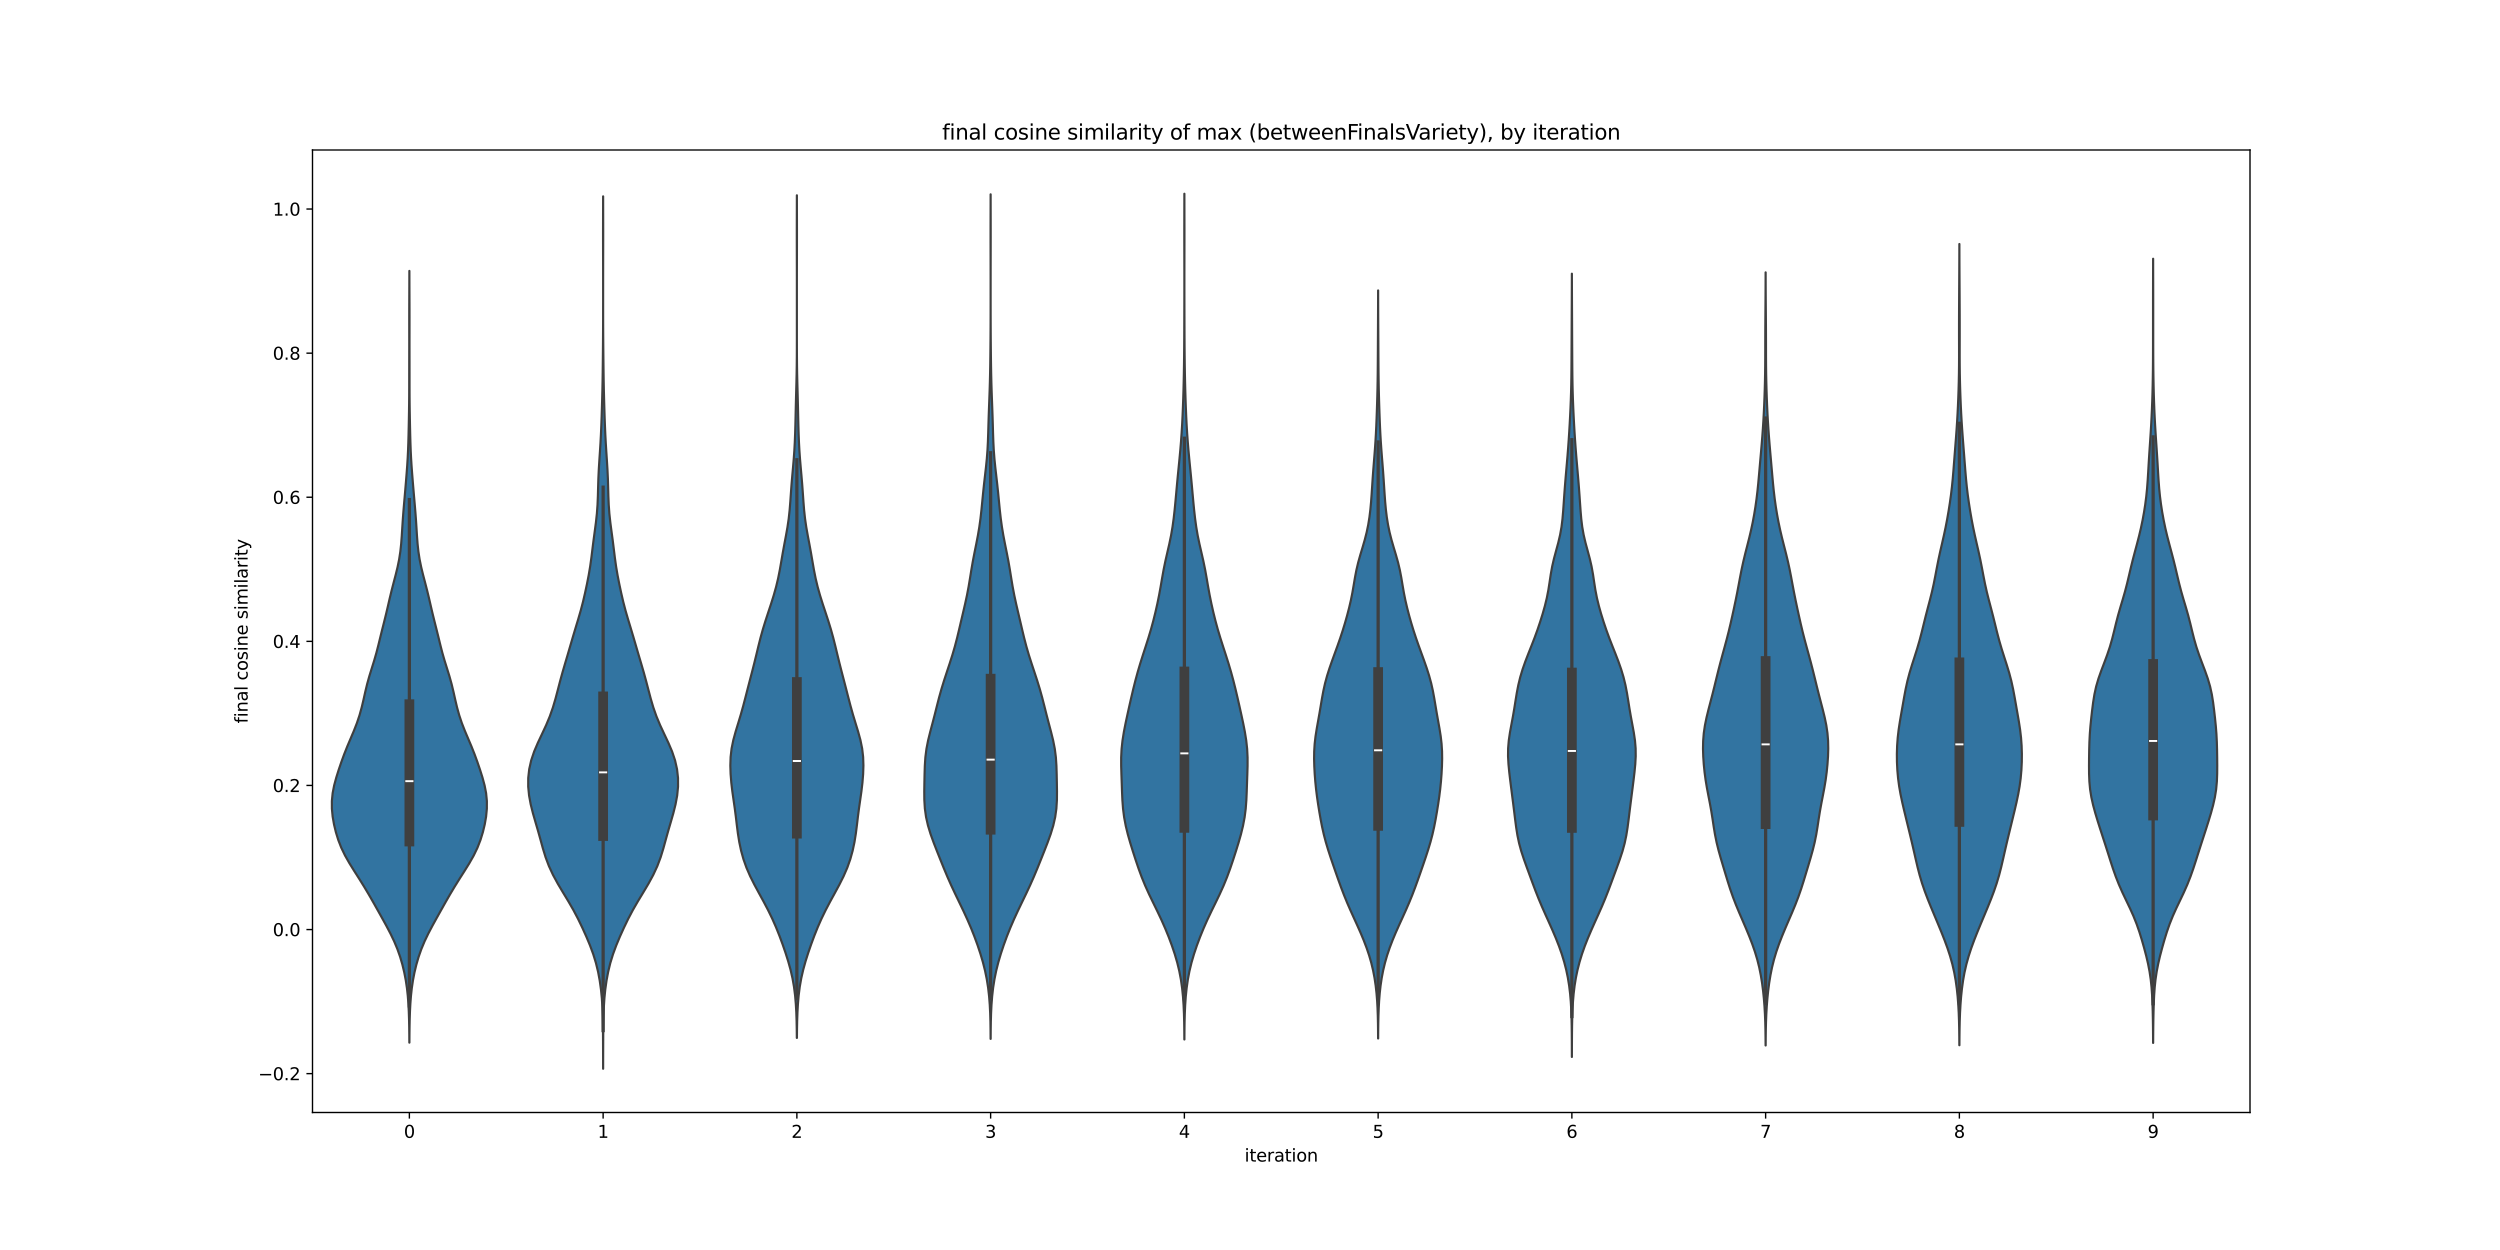 <?xml version="1.0" encoding="utf-8" standalone="no"?>
<!DOCTYPE svg PUBLIC "-//W3C//DTD SVG 1.1//EN"
  "http://www.w3.org/Graphics/SVG/1.1/DTD/svg11.dtd">
<svg xmlns:xlink="http://www.w3.org/1999/xlink" width="1440pt" height="720pt" viewBox="0 0 1440 720" xmlns="http://www.w3.org/2000/svg" version="1.1">
 <defs>
  <style type="text/css">*{stroke-linejoin: round; stroke-linecap: butt}</style>
 </defs>
 <g id="figure_1">
  <g id="patch_1">
   <path d="M 0 720 
L 1440 720 
L 1440 0 
L 0 0 
z
" style="fill: #ffffff"/>
  </g>
  <g id="axes_1">
   <g id="patch_2">
    <path d="M 180 640.8 
L 1296 640.8 
L 1296 86.4 
L 180 86.4 
z
" style="fill: #ffffff"/>
   </g>
   <g id="PolyCollection_1">
    <defs>
     <path id="mb1750064c1" d="M 235.818 -119.45 
L 235.782 -119.45 
L 235.755 -123.94 
L 235.703 -128.43 
L 235.611 -132.92 
L 235.461 -137.41 
L 235.23 -141.9 
L 234.885 -146.39 
L 234.393 -150.88 
L 233.725 -155.369 
L 232.861 -159.859 
L 231.786 -164.349 
L 230.477 -168.839 
L 228.898 -173.329 
L 227.023 -177.819 
L 224.868 -182.309 
L 222.505 -186.799 
L 220.032 -191.288 
L 217.524 -195.778 
L 215 -200.268 
L 212.424 -204.758 
L 209.745 -209.248 
L 206.948 -213.738 
L 204.087 -218.228 
L 201.297 -222.718 
L 198.75 -227.207 
L 196.585 -231.697 
L 194.84 -236.187 
L 193.461 -240.677 
L 192.384 -245.167 
L 191.604 -249.657 
L 191.173 -254.147 
L 191.16 -258.637 
L 191.602 -263.126 
L 192.475 -267.616 
L 193.682 -272.106 
L 195.092 -276.596 
L 196.618 -281.086 
L 198.254 -285.576 
L 200.035 -290.066 
L 201.936 -294.555 
L 203.837 -299.045 
L 205.586 -303.535 
L 207.086 -308.025 
L 208.33 -312.515 
L 209.39 -317.005 
L 210.39 -321.495 
L 211.472 -325.985 
L 212.721 -330.474 
L 214.107 -334.964 
L 215.507 -339.454 
L 216.797 -343.944 
L 217.951 -348.434 
L 219.044 -352.924 
L 220.154 -357.414 
L 221.288 -361.904 
L 222.395 -366.393 
L 223.447 -370.883 
L 224.481 -375.373 
L 225.565 -379.863 
L 226.721 -384.353 
L 227.898 -388.843 
L 228.994 -393.333 
L 229.909 -397.823 
L 230.597 -402.312 
L 231.077 -406.802 
L 231.416 -411.292 
L 231.696 -415.782 
L 231.984 -420.272 
L 232.317 -424.762 
L 232.693 -429.252 
L 233.085 -433.742 
L 233.472 -438.231 
L 233.846 -442.721 
L 234.207 -447.211 
L 234.54 -451.701 
L 234.823 -456.191 
L 235.042 -460.681 
L 235.202 -465.171 
L 235.323 -469.661 
L 235.425 -474.15 
L 235.515 -478.64 
L 235.593 -483.13 
L 235.651 -487.62 
L 235.687 -492.11 
L 235.702 -496.6 
L 235.706 -501.09 
L 235.707 -505.58 
L 235.712 -510.069 
L 235.72 -514.559 
L 235.726 -519.049 
L 235.727 -523.539 
L 235.723 -528.029 
L 235.718 -532.519 
L 235.717 -537.009 
L 235.724 -541.499 
L 235.737 -545.988 
L 235.755 -550.478 
L 235.772 -554.968 
L 235.785 -559.458 
L 235.793 -563.948 
L 235.807 -563.948 
L 235.807 -563.948 
L 235.815 -559.458 
L 235.828 -554.968 
L 235.845 -550.478 
L 235.863 -545.988 
L 235.876 -541.499 
L 235.883 -537.009 
L 235.882 -532.519 
L 235.877 -528.029 
L 235.873 -523.539 
L 235.874 -519.049 
L 235.88 -514.559 
L 235.888 -510.069 
L 235.893 -505.58 
L 235.894 -501.09 
L 235.898 -496.6 
L 235.913 -492.11 
L 235.949 -487.62 
L 236.007 -483.13 
L 236.085 -478.64 
L 236.175 -474.15 
L 236.277 -469.661 
L 236.398 -465.171 
L 236.558 -460.681 
L 236.777 -456.191 
L 237.06 -451.701 
L 237.393 -447.211 
L 237.754 -442.721 
L 238.128 -438.231 
L 238.515 -433.742 
L 238.907 -429.252 
L 239.283 -424.762 
L 239.616 -420.272 
L 239.904 -415.782 
L 240.184 -411.292 
L 240.523 -406.802 
L 241.003 -402.312 
L 241.691 -397.823 
L 242.606 -393.333 
L 243.702 -388.843 
L 244.879 -384.353 
L 246.035 -379.863 
L 247.119 -375.373 
L 248.153 -370.883 
L 249.205 -366.393 
L 250.312 -361.904 
L 251.446 -357.414 
L 252.556 -352.924 
L 253.649 -348.434 
L 254.803 -343.944 
L 256.093 -339.454 
L 257.493 -334.964 
L 258.879 -330.474 
L 260.128 -325.985 
L 261.21 -321.495 
L 262.21 -317.005 
L 263.27 -312.515 
L 264.514 -308.025 
L 266.014 -303.535 
L 267.763 -299.045 
L 269.664 -294.555 
L 271.565 -290.066 
L 273.346 -285.576 
L 274.982 -281.086 
L 276.508 -276.596 
L 277.918 -272.106 
L 279.125 -267.616 
L 279.998 -263.126 
L 280.44 -258.637 
L 280.427 -254.147 
L 279.996 -249.657 
L 279.216 -245.167 
L 278.139 -240.677 
L 276.76 -236.187 
L 275.015 -231.697 
L 272.85 -227.207 
L 270.303 -222.718 
L 267.513 -218.228 
L 264.652 -213.738 
L 261.855 -209.248 
L 259.176 -204.758 
L 256.6 -200.268 
L 254.076 -195.778 
L 251.568 -191.288 
L 249.095 -186.799 
L 246.732 -182.309 
L 244.577 -177.819 
L 242.702 -173.329 
L 241.123 -168.839 
L 239.814 -164.349 
L 238.739 -159.859 
L 237.875 -155.369 
L 237.207 -150.88 
L 236.715 -146.39 
L 236.37 -141.9 
L 236.139 -137.41 
L 235.989 -132.92 
L 235.897 -128.43 
L 235.845 -123.94 
L 235.818 -119.45 
z
" style="stroke: #3f3f3f; stroke-width: 1.25"/>
    </defs>
    <g clip-path="url(#pc4134dfb16)">
     <use xlink:href="#mb1750064c1" x="0" y="720" style="fill: #3274a1; stroke: #3f3f3f; stroke-width: 1.25"/>
    </g>
   </g>
   <g id="PolyCollection_2">
    <defs>
     <path id="m0fd6d7b4c8" d="M 347.406 -104.4 
L 347.394 -104.4 
L 347.386 -109.476 
L 347.372 -114.551 
L 347.353 -119.627 
L 347.326 -124.703 
L 347.277 -129.778 
L 347.178 -134.854 
L 346.987 -139.929 
L 346.659 -145.005 
L 346.154 -150.081 
L 345.442 -155.156 
L 344.492 -160.232 
L 343.259 -165.308 
L 341.704 -170.383 
L 339.831 -175.459 
L 337.711 -180.535 
L 335.424 -185.61 
L 332.975 -190.686 
L 330.3 -195.762 
L 327.374 -200.837 
L 324.299 -205.913 
L 321.279 -210.988 
L 318.523 -216.064 
L 316.171 -221.14 
L 314.263 -226.215 
L 312.707 -231.291 
L 311.313 -236.367 
L 309.897 -241.442 
L 308.413 -246.518 
L 306.958 -251.594 
L 305.689 -256.669 
L 304.75 -261.745 
L 304.25 -266.82 
L 304.262 -271.896 
L 304.83 -276.972 
L 305.973 -282.047 
L 307.674 -287.123 
L 309.831 -292.199 
L 312.226 -297.274 
L 314.588 -302.35 
L 316.699 -307.426 
L 318.478 -312.501 
L 319.974 -317.577 
L 321.313 -322.653 
L 322.634 -327.728 
L 324.027 -332.804 
L 325.505 -337.879 
L 327.009 -342.955 
L 328.492 -348.031 
L 329.973 -353.106 
L 331.491 -358.182 
L 333.029 -363.258 
L 334.498 -368.333 
L 335.822 -373.409 
L 337.001 -378.485 
L 338.083 -383.56 
L 339.074 -388.636 
L 339.932 -393.712 
L 340.639 -398.787 
L 341.261 -403.863 
L 341.896 -408.938 
L 342.581 -414.014 
L 343.251 -419.09 
L 343.802 -424.165 
L 344.173 -429.241 
L 344.38 -434.317 
L 344.51 -439.392 
L 344.665 -444.468 
L 344.903 -449.544 
L 345.215 -454.619 
L 345.553 -459.695 
L 345.869 -464.77 
L 346.14 -469.846 
L 346.361 -474.922 
L 346.544 -479.997 
L 346.703 -485.073 
L 346.847 -490.149 
L 346.974 -495.224 
L 347.075 -500.3 
L 347.15 -505.376 
L 347.209 -510.451 
L 347.26 -515.527 
L 347.307 -520.603 
L 347.347 -525.678 
L 347.374 -530.754 
L 347.39 -535.829 
L 347.396 -540.905 
L 347.399 -545.981 
L 347.399 -551.056 
L 347.398 -556.132 
L 347.396 -561.208 
L 347.389 -566.283 
L 347.379 -571.359 
L 347.366 -576.435 
L 347.357 -581.51 
L 347.355 -586.586 
L 347.363 -591.661 
L 347.375 -596.737 
L 347.386 -601.813 
L 347.394 -606.888 
L 347.406 -606.888 
L 347.406 -606.888 
L 347.414 -601.813 
L 347.425 -596.737 
L 347.437 -591.661 
L 347.445 -586.586 
L 347.443 -581.51 
L 347.434 -576.435 
L 347.421 -571.359 
L 347.411 -566.283 
L 347.404 -561.208 
L 347.402 -556.132 
L 347.401 -551.056 
L 347.401 -545.981 
L 347.404 -540.905 
L 347.41 -535.829 
L 347.426 -530.754 
L 347.453 -525.678 
L 347.493 -520.603 
L 347.54 -515.527 
L 347.591 -510.451 
L 347.65 -505.376 
L 347.725 -500.3 
L 347.826 -495.224 
L 347.953 -490.149 
L 348.097 -485.073 
L 348.256 -479.997 
L 348.439 -474.922 
L 348.66 -469.846 
L 348.931 -464.77 
L 349.247 -459.695 
L 349.585 -454.619 
L 349.897 -449.544 
L 350.135 -444.468 
L 350.29 -439.392 
L 350.42 -434.317 
L 350.627 -429.241 
L 350.998 -424.165 
L 351.549 -419.09 
L 352.219 -414.014 
L 352.904 -408.938 
L 353.539 -403.863 
L 354.161 -398.787 
L 354.868 -393.712 
L 355.726 -388.636 
L 356.717 -383.56 
L 357.799 -378.485 
L 358.978 -373.409 
L 360.302 -368.333 
L 361.771 -363.258 
L 363.309 -358.182 
L 364.827 -353.106 
L 366.308 -348.031 
L 367.791 -342.955 
L 369.295 -337.879 
L 370.773 -332.804 
L 372.166 -327.728 
L 373.487 -322.653 
L 374.826 -317.577 
L 376.322 -312.501 
L 378.101 -307.426 
L 380.212 -302.35 
L 382.574 -297.274 
L 384.969 -292.199 
L 387.126 -287.123 
L 388.827 -282.047 
L 389.97 -276.972 
L 390.538 -271.896 
L 390.55 -266.82 
L 390.05 -261.745 
L 389.111 -256.669 
L 387.842 -251.594 
L 386.387 -246.518 
L 384.903 -241.442 
L 383.487 -236.367 
L 382.093 -231.291 
L 380.537 -226.215 
L 378.629 -221.14 
L 376.277 -216.064 
L 373.521 -210.988 
L 370.501 -205.913 
L 367.426 -200.837 
L 364.5 -195.762 
L 361.825 -190.686 
L 359.376 -185.61 
L 357.089 -180.535 
L 354.969 -175.459 
L 353.096 -170.383 
L 351.541 -165.308 
L 350.308 -160.232 
L 349.358 -155.156 
L 348.646 -150.081 
L 348.141 -145.005 
L 347.813 -139.929 
L 347.622 -134.854 
L 347.523 -129.778 
L 347.474 -124.703 
L 347.447 -119.627 
L 347.428 -114.551 
L 347.414 -109.476 
L 347.406 -104.4 
z
" style="stroke: #3f3f3f; stroke-width: 1.25"/>
    </defs>
    <g clip-path="url(#pc4134dfb16)">
     <use xlink:href="#m0fd6d7b4c8" x="0" y="720" style="fill: #3274a1; stroke: #3f3f3f; stroke-width: 1.25"/>
    </g>
   </g>
   <g id="PolyCollection_3">
    <defs>
     <path id="mb838aebada" d="M 459.028 -122.171 
L 458.972 -122.171 
L 458.928 -127.074 
L 458.836 -131.976 
L 458.668 -136.878 
L 458.391 -141.78 
L 457.964 -146.683 
L 457.341 -151.585 
L 456.48 -156.487 
L 455.36 -161.39 
L 454.001 -166.292 
L 452.451 -171.194 
L 450.761 -176.096 
L 448.949 -180.999 
L 446.986 -185.901 
L 444.826 -190.803 
L 442.444 -195.705 
L 439.868 -200.608 
L 437.186 -205.51 
L 434.536 -210.412 
L 432.08 -215.314 
L 429.955 -220.217 
L 428.223 -225.119 
L 426.866 -230.021 
L 425.826 -234.924 
L 425.038 -239.826 
L 424.414 -244.728 
L 423.834 -249.63 
L 423.197 -254.533 
L 422.492 -259.435 
L 421.8 -264.337 
L 421.225 -269.239 
L 420.832 -274.142 
L 420.674 -279.044 
L 420.833 -283.946 
L 421.399 -288.848 
L 422.399 -293.751 
L 423.74 -298.653 
L 425.237 -303.555 
L 426.714 -308.458 
L 428.085 -313.36 
L 429.367 -318.262 
L 430.622 -323.164 
L 431.895 -328.067 
L 433.177 -332.969 
L 434.43 -337.871 
L 435.63 -342.773 
L 436.807 -347.676 
L 438.041 -352.578 
L 439.402 -357.48 
L 440.909 -362.382 
L 442.514 -367.285 
L 444.131 -372.187 
L 445.667 -377.089 
L 447.04 -381.992 
L 448.207 -386.894 
L 449.181 -391.796 
L 450.037 -396.698 
L 450.879 -401.601 
L 451.776 -406.503 
L 452.704 -411.405 
L 453.574 -416.307 
L 454.291 -421.21 
L 454.824 -426.112 
L 455.218 -431.014 
L 455.559 -435.917 
L 455.919 -440.819 
L 456.329 -445.721 
L 456.769 -450.623 
L 457.187 -455.526 
L 457.537 -460.428 
L 457.802 -465.33 
L 457.994 -470.232 
L 458.137 -475.135 
L 458.253 -480.037 
L 458.361 -484.939 
L 458.477 -489.841 
L 458.606 -494.744 
L 458.736 -499.646 
L 458.847 -504.548 
L 458.924 -509.451 
L 458.968 -514.353 
L 458.989 -519.255 
L 458.997 -524.157 
L 458.999 -529.06 
L 459 -533.962 
L 459 -538.864 
L 459 -543.766 
L 459 -548.669 
L 458.999 -553.571 
L 458.997 -558.473 
L 458.993 -563.375 
L 458.985 -568.278 
L 458.974 -573.18 
L 458.963 -578.082 
L 458.957 -582.985 
L 458.957 -587.887 
L 458.965 -592.789 
L 458.977 -597.691 
L 458.987 -602.594 
L 458.994 -607.496 
L 459.006 -607.496 
L 459.006 -607.496 
L 459.013 -602.594 
L 459.023 -597.691 
L 459.035 -592.789 
L 459.043 -587.887 
L 459.043 -582.985 
L 459.037 -578.082 
L 459.026 -573.18 
L 459.015 -568.278 
L 459.007 -563.375 
L 459.003 -558.473 
L 459.001 -553.571 
L 459 -548.669 
L 459 -543.766 
L 459 -538.864 
L 459 -533.962 
L 459.001 -529.06 
L 459.003 -524.157 
L 459.011 -519.255 
L 459.032 -514.353 
L 459.076 -509.451 
L 459.153 -504.548 
L 459.264 -499.646 
L 459.394 -494.744 
L 459.523 -489.841 
L 459.639 -484.939 
L 459.747 -480.037 
L 459.863 -475.135 
L 460.006 -470.232 
L 460.198 -465.33 
L 460.463 -460.428 
L 460.813 -455.526 
L 461.231 -450.623 
L 461.671 -445.721 
L 462.081 -440.819 
L 462.441 -435.917 
L 462.782 -431.014 
L 463.176 -426.112 
L 463.709 -421.21 
L 464.426 -416.307 
L 465.296 -411.405 
L 466.224 -406.503 
L 467.121 -401.601 
L 467.963 -396.698 
L 468.819 -391.796 
L 469.793 -386.894 
L 470.96 -381.992 
L 472.333 -377.089 
L 473.869 -372.187 
L 475.486 -367.285 
L 477.091 -362.382 
L 478.598 -357.48 
L 479.959 -352.578 
L 481.193 -347.676 
L 482.37 -342.773 
L 483.57 -337.871 
L 484.823 -332.969 
L 486.105 -328.067 
L 487.378 -323.164 
L 488.633 -318.262 
L 489.915 -313.36 
L 491.286 -308.458 
L 492.763 -303.555 
L 494.26 -298.653 
L 495.601 -293.751 
L 496.601 -288.848 
L 497.167 -283.946 
L 497.326 -279.044 
L 497.168 -274.142 
L 496.775 -269.239 
L 496.2 -264.337 
L 495.508 -259.435 
L 494.803 -254.533 
L 494.166 -249.63 
L 493.586 -244.728 
L 492.962 -239.826 
L 492.174 -234.924 
L 491.134 -230.021 
L 489.777 -225.119 
L 488.045 -220.217 
L 485.92 -215.314 
L 483.464 -210.412 
L 480.814 -205.51 
L 478.132 -200.608 
L 475.556 -195.705 
L 473.174 -190.803 
L 471.014 -185.901 
L 469.051 -180.999 
L 467.239 -176.096 
L 465.549 -171.194 
L 463.999 -166.292 
L 462.64 -161.39 
L 461.52 -156.487 
L 460.659 -151.585 
L 460.036 -146.683 
L 459.609 -141.78 
L 459.332 -136.878 
L 459.164 -131.976 
L 459.072 -127.074 
L 459.028 -122.171 
z
" style="stroke: #3f3f3f; stroke-width: 1.25"/>
    </defs>
    <g clip-path="url(#pc4134dfb16)">
     <use xlink:href="#mb838aebada" x="0" y="720" style="fill: #3274a1; stroke: #3f3f3f; stroke-width: 1.25"/>
    </g>
   </g>
   <g id="PolyCollection_4">
    <defs>
     <path id="m49cf0be398" d="M 570.618 -121.611 
L 570.582 -121.611 
L 570.55 -126.525 
L 570.48 -131.438 
L 570.342 -136.352 
L 570.101 -141.266 
L 569.716 -146.179 
L 569.152 -151.093 
L 568.378 -156.006 
L 567.372 -160.92 
L 566.134 -165.834 
L 564.681 -170.747 
L 563.046 -175.661 
L 561.25 -180.574 
L 559.295 -185.488 
L 557.177 -190.401 
L 554.91 -195.315 
L 552.55 -200.229 
L 550.179 -205.142 
L 547.879 -210.056 
L 545.702 -214.969 
L 543.645 -219.883 
L 541.662 -224.797 
L 539.706 -229.71 
L 537.794 -234.624 
L 536.021 -239.537 
L 534.523 -244.451 
L 533.408 -249.364 
L 532.719 -254.278 
L 532.415 -259.192 
L 532.375 -264.105 
L 532.45 -269.019 
L 532.547 -273.932 
L 532.691 -278.846 
L 533.011 -283.76 
L 533.636 -288.673 
L 534.602 -293.587 
L 535.817 -298.5 
L 537.121 -303.414 
L 538.395 -308.327 
L 539.629 -313.241 
L 540.891 -318.155 
L 542.262 -323.068 
L 543.769 -327.982 
L 545.376 -332.895 
L 547.007 -337.809 
L 548.572 -342.723 
L 550.003 -347.636 
L 551.286 -352.55 
L 552.466 -357.463 
L 553.613 -362.377 
L 554.768 -367.29 
L 555.911 -372.204 
L 556.975 -377.118 
L 557.908 -382.031 
L 558.726 -386.945 
L 559.514 -391.858 
L 560.365 -396.772 
L 561.314 -401.685 
L 562.309 -406.599 
L 563.257 -411.513 
L 564.081 -416.426 
L 564.759 -421.34 
L 565.312 -426.253 
L 565.795 -431.167 
L 566.271 -436.081 
L 566.786 -440.994 
L 567.346 -445.908 
L 567.908 -450.821 
L 568.403 -455.735 
L 568.781 -460.648 
L 569.035 -465.562 
L 569.204 -470.476 
L 569.343 -475.389 
L 569.494 -480.303 
L 569.668 -485.216 
L 569.854 -490.13 
L 570.029 -495.044 
L 570.177 -499.957 
L 570.29 -504.871 
L 570.374 -509.784 
L 570.436 -514.698 
L 570.486 -519.611 
L 570.527 -524.525 
L 570.558 -529.439 
L 570.578 -534.352 
L 570.591 -539.266 
L 570.596 -544.179 
L 570.599 -549.093 
L 570.598 -554.007 
L 570.596 -558.92 
L 570.592 -563.834 
L 570.584 -568.747 
L 570.573 -573.661 
L 570.563 -578.574 
L 570.557 -583.488 
L 570.559 -588.402 
L 570.567 -593.315 
L 570.578 -598.229 
L 570.588 -603.142 
L 570.594 -608.056 
L 570.606 -608.056 
L 570.606 -608.056 
L 570.612 -603.142 
L 570.622 -598.229 
L 570.633 -593.315 
L 570.641 -588.402 
L 570.643 -583.488 
L 570.637 -578.574 
L 570.627 -573.661 
L 570.616 -568.747 
L 570.608 -563.834 
L 570.604 -558.92 
L 570.602 -554.007 
L 570.601 -549.093 
L 570.604 -544.179 
L 570.609 -539.266 
L 570.622 -534.352 
L 570.642 -529.439 
L 570.673 -524.525 
L 570.714 -519.611 
L 570.764 -514.698 
L 570.826 -509.784 
L 570.91 -504.871 
L 571.023 -499.957 
L 571.171 -495.044 
L 571.346 -490.13 
L 571.532 -485.216 
L 571.706 -480.303 
L 571.857 -475.389 
L 571.996 -470.476 
L 572.165 -465.562 
L 572.419 -460.648 
L 572.797 -455.735 
L 573.292 -450.821 
L 573.854 -445.908 
L 574.414 -440.994 
L 574.929 -436.081 
L 575.405 -431.167 
L 575.888 -426.253 
L 576.441 -421.34 
L 577.119 -416.426 
L 577.943 -411.513 
L 578.891 -406.599 
L 579.886 -401.685 
L 580.835 -396.772 
L 581.686 -391.858 
L 582.474 -386.945 
L 583.292 -382.031 
L 584.225 -377.118 
L 585.289 -372.204 
L 586.432 -367.29 
L 587.587 -362.377 
L 588.734 -357.463 
L 589.914 -352.55 
L 591.197 -347.636 
L 592.628 -342.723 
L 594.193 -337.809 
L 595.824 -332.895 
L 597.431 -327.982 
L 598.938 -323.068 
L 600.309 -318.155 
L 601.571 -313.241 
L 602.805 -308.327 
L 604.079 -303.414 
L 605.383 -298.5 
L 606.598 -293.587 
L 607.564 -288.673 
L 608.189 -283.76 
L 608.509 -278.846 
L 608.654 -273.932 
L 608.75 -269.019 
L 608.825 -264.105 
L 608.785 -259.192 
L 608.481 -254.278 
L 607.792 -249.364 
L 606.677 -244.451 
L 605.179 -239.537 
L 603.406 -234.624 
L 601.494 -229.71 
L 599.538 -224.797 
L 597.555 -219.883 
L 595.498 -214.969 
L 593.321 -210.056 
L 591.021 -205.142 
L 588.65 -200.229 
L 586.29 -195.315 
L 584.023 -190.401 
L 581.905 -185.488 
L 579.95 -180.574 
L 578.154 -175.661 
L 576.519 -170.747 
L 575.066 -165.834 
L 573.828 -160.92 
L 572.822 -156.006 
L 572.048 -151.093 
L 571.484 -146.179 
L 571.099 -141.266 
L 570.858 -136.352 
L 570.72 -131.438 
L 570.65 -126.525 
L 570.618 -121.611 
z
" style="stroke: #3f3f3f; stroke-width: 1.25"/>
    </defs>
    <g clip-path="url(#pc4134dfb16)">
     <use xlink:href="#m49cf0be398" x="0" y="720" style="fill: #3274a1; stroke: #3f3f3f; stroke-width: 1.25"/>
    </g>
   </g>
   <g id="PolyCollection_5">
    <defs>
     <path id="m374d73a40d" d="M 682.218 -121.267 
L 682.182 -121.267 
L 682.152 -126.188 
L 682.087 -131.108 
L 681.962 -136.029 
L 681.746 -140.949 
L 681.405 -145.87 
L 680.905 -150.79 
L 680.207 -155.711 
L 679.275 -160.632 
L 678.086 -165.552 
L 676.648 -170.473 
L 674.992 -175.393 
L 673.155 -180.314 
L 671.149 -185.234 
L 668.973 -190.155 
L 666.645 -195.075 
L 664.235 -199.996 
L 661.86 -204.916 
L 659.634 -209.837 
L 657.623 -214.757 
L 655.817 -219.678 
L 654.153 -224.598 
L 652.565 -229.519 
L 651.041 -234.44 
L 649.636 -239.36 
L 648.436 -244.281 
L 647.508 -249.201 
L 646.875 -254.122 
L 646.5 -259.042 
L 646.288 -263.963 
L 646.124 -268.883 
L 645.949 -273.804 
L 645.802 -278.724 
L 645.795 -283.645 
L 646.036 -288.565 
L 646.566 -293.486 
L 647.351 -298.406 
L 648.313 -303.327 
L 649.368 -308.248 
L 650.46 -313.168 
L 651.575 -318.089 
L 652.732 -323.009 
L 653.965 -327.93 
L 655.301 -332.85 
L 656.752 -337.771 
L 658.302 -342.691 
L 659.902 -347.612 
L 661.476 -352.532 
L 662.949 -357.453 
L 664.29 -362.373 
L 665.509 -367.294 
L 666.624 -372.214 
L 667.63 -377.135 
L 668.526 -382.055 
L 669.365 -386.976 
L 670.248 -391.897 
L 671.258 -396.817 
L 672.381 -401.738 
L 673.513 -406.658 
L 674.531 -411.579 
L 675.37 -416.499 
L 676.042 -421.42 
L 676.593 -426.34 
L 677.072 -431.261 
L 677.519 -436.181 
L 677.965 -441.102 
L 678.431 -446.022 
L 678.916 -450.943 
L 679.401 -455.863 
L 679.857 -460.784 
L 680.265 -465.705 
L 680.616 -470.625 
L 680.91 -475.546 
L 681.155 -480.466 
L 681.36 -485.387 
L 681.536 -490.307 
L 681.685 -495.228 
L 681.808 -500.148 
L 681.908 -505.069 
L 681.986 -509.989 
L 682.045 -514.91 
L 682.088 -519.83 
L 682.116 -524.751 
L 682.136 -529.671 
L 682.152 -534.592 
L 682.167 -539.513 
L 682.179 -544.433 
L 682.189 -549.354 
L 682.194 -554.274 
L 682.194 -559.195 
L 682.191 -564.115 
L 682.183 -569.036 
L 682.173 -573.956 
L 682.163 -578.877 
L 682.158 -583.797 
L 682.16 -588.718 
L 682.168 -593.638 
L 682.178 -598.559 
L 682.188 -603.479 
L 682.194 -608.4 
L 682.206 -608.4 
L 682.206 -608.4 
L 682.212 -603.479 
L 682.222 -598.559 
L 682.232 -593.638 
L 682.24 -588.718 
L 682.242 -583.797 
L 682.237 -578.877 
L 682.227 -573.956 
L 682.217 -569.036 
L 682.209 -564.115 
L 682.206 -559.195 
L 682.206 -554.274 
L 682.211 -549.354 
L 682.221 -544.433 
L 682.233 -539.513 
L 682.248 -534.592 
L 682.264 -529.671 
L 682.284 -524.751 
L 682.312 -519.83 
L 682.355 -514.91 
L 682.414 -509.989 
L 682.492 -505.069 
L 682.592 -500.148 
L 682.715 -495.228 
L 682.864 -490.307 
L 683.04 -485.387 
L 683.245 -480.466 
L 683.49 -475.546 
L 683.784 -470.625 
L 684.135 -465.705 
L 684.543 -460.784 
L 684.999 -455.863 
L 685.484 -450.943 
L 685.969 -446.022 
L 686.435 -441.102 
L 686.881 -436.181 
L 687.328 -431.261 
L 687.807 -426.34 
L 688.358 -421.42 
L 689.03 -416.499 
L 689.869 -411.579 
L 690.887 -406.658 
L 692.019 -401.738 
L 693.142 -396.817 
L 694.152 -391.897 
L 695.035 -386.976 
L 695.874 -382.055 
L 696.77 -377.135 
L 697.776 -372.214 
L 698.891 -367.294 
L 700.11 -362.373 
L 701.451 -357.453 
L 702.924 -352.532 
L 704.498 -347.612 
L 706.098 -342.691 
L 707.648 -337.771 
L 709.099 -332.85 
L 710.435 -327.93 
L 711.668 -323.009 
L 712.825 -318.089 
L 713.94 -313.168 
L 715.032 -308.248 
L 716.087 -303.327 
L 717.049 -298.406 
L 717.834 -293.486 
L 718.364 -288.565 
L 718.605 -283.645 
L 718.598 -278.724 
L 718.451 -273.804 
L 718.276 -268.883 
L 718.112 -263.963 
L 717.9 -259.042 
L 717.525 -254.122 
L 716.892 -249.201 
L 715.964 -244.281 
L 714.764 -239.36 
L 713.359 -234.44 
L 711.835 -229.519 
L 710.247 -224.598 
L 708.583 -219.678 
L 706.777 -214.757 
L 704.766 -209.837 
L 702.54 -204.916 
L 700.165 -199.996 
L 697.755 -195.075 
L 695.427 -190.155 
L 693.251 -185.234 
L 691.245 -180.314 
L 689.408 -175.393 
L 687.752 -170.473 
L 686.314 -165.552 
L 685.125 -160.632 
L 684.193 -155.711 
L 683.495 -150.79 
L 682.995 -145.87 
L 682.654 -140.949 
L 682.438 -136.029 
L 682.313 -131.108 
L 682.248 -126.188 
L 682.218 -121.267 
z
" style="stroke: #3f3f3f; stroke-width: 1.25"/>
    </defs>
    <g clip-path="url(#pc4134dfb16)">
     <use xlink:href="#m374d73a40d" x="0" y="720" style="fill: #3274a1; stroke: #3f3f3f; stroke-width: 1.25"/>
    </g>
   </g>
   <g id="PolyCollection_6">
    <defs>
     <path id="m5bd5111e61" d="M 793.817 -121.842 
L 793.783 -121.842 
L 793.758 -126.194 
L 793.707 -130.546 
L 793.614 -134.898 
L 793.459 -139.25 
L 793.219 -143.602 
L 792.869 -147.954 
L 792.384 -152.306 
L 791.738 -156.659 
L 790.905 -161.011 
L 789.865 -165.363 
L 788.609 -169.715 
L 787.14 -174.067 
L 785.48 -178.419 
L 783.659 -182.771 
L 781.725 -187.123 
L 779.738 -191.476 
L 777.769 -195.828 
L 775.881 -200.18 
L 774.109 -204.532 
L 772.449 -208.884 
L 770.873 -213.236 
L 769.342 -217.588 
L 767.836 -221.94 
L 766.36 -226.293 
L 764.948 -230.645 
L 763.651 -234.997 
L 762.509 -239.349 
L 761.529 -243.701 
L 760.681 -248.053 
L 759.921 -252.405 
L 759.222 -256.757 
L 758.589 -261.11 
L 758.047 -265.462 
L 757.608 -269.814 
L 757.271 -274.166 
L 757.034 -278.518 
L 756.921 -282.87 
L 756.977 -287.222 
L 757.25 -291.574 
L 757.751 -295.927 
L 758.436 -300.279 
L 759.212 -304.631 
L 759.987 -308.983 
L 760.721 -313.335 
L 761.449 -317.687 
L 762.254 -322.039 
L 763.224 -326.391 
L 764.405 -330.744 
L 765.782 -335.096 
L 767.299 -339.448 
L 768.88 -343.8 
L 770.459 -348.152 
L 771.981 -352.504 
L 773.41 -356.856 
L 774.736 -361.209 
L 775.965 -365.561 
L 777.095 -369.913 
L 778.106 -374.265 
L 778.974 -378.617 
L 779.727 -382.969 
L 780.457 -387.321 
L 781.293 -391.673 
L 782.323 -396.026 
L 783.54 -400.378 
L 784.846 -404.73 
L 786.105 -409.082 
L 787.208 -413.434 
L 788.105 -417.786 
L 788.802 -422.138 
L 789.332 -426.49 
L 789.736 -430.843 
L 790.057 -435.195 
L 790.339 -439.547 
L 790.622 -443.899 
L 790.931 -448.251 
L 791.27 -452.603 
L 791.621 -456.955 
L 791.958 -461.307 
L 792.259 -465.66 
L 792.514 -470.012 
L 792.726 -474.364 
L 792.905 -478.716 
L 793.061 -483.068 
L 793.202 -487.42 
L 793.326 -491.772 
L 793.43 -496.124 
L 793.509 -500.477 
L 793.565 -504.829 
L 793.603 -509.181 
L 793.63 -513.533 
L 793.653 -517.885 
L 793.675 -522.237 
L 793.697 -526.589 
L 793.719 -530.941 
L 793.74 -535.294 
L 793.76 -539.646 
L 793.775 -543.998 
L 793.787 -548.35 
L 793.794 -552.702 
L 793.806 -552.702 
L 793.806 -552.702 
L 793.813 -548.35 
L 793.825 -543.998 
L 793.84 -539.646 
L 793.86 -535.294 
L 793.881 -530.941 
L 793.903 -526.589 
L 793.925 -522.237 
L 793.947 -517.885 
L 793.97 -513.533 
L 793.997 -509.181 
L 794.035 -504.829 
L 794.091 -500.477 
L 794.17 -496.124 
L 794.274 -491.772 
L 794.398 -487.42 
L 794.539 -483.068 
L 794.695 -478.716 
L 794.874 -474.364 
L 795.086 -470.012 
L 795.341 -465.66 
L 795.642 -461.307 
L 795.979 -456.955 
L 796.33 -452.603 
L 796.669 -448.251 
L 796.978 -443.899 
L 797.261 -439.547 
L 797.543 -435.195 
L 797.864 -430.843 
L 798.268 -426.49 
L 798.798 -422.138 
L 799.495 -417.786 
L 800.392 -413.434 
L 801.495 -409.082 
L 802.754 -404.73 
L 804.06 -400.378 
L 805.277 -396.026 
L 806.307 -391.673 
L 807.143 -387.321 
L 807.873 -382.969 
L 808.626 -378.617 
L 809.494 -374.265 
L 810.505 -369.913 
L 811.635 -365.561 
L 812.864 -361.209 
L 814.19 -356.856 
L 815.619 -352.504 
L 817.141 -348.152 
L 818.72 -343.8 
L 820.301 -339.448 
L 821.818 -335.096 
L 823.195 -330.744 
L 824.376 -326.391 
L 825.346 -322.039 
L 826.151 -317.687 
L 826.879 -313.335 
L 827.613 -308.983 
L 828.388 -304.631 
L 829.164 -300.279 
L 829.849 -295.927 
L 830.35 -291.574 
L 830.623 -287.222 
L 830.679 -282.87 
L 830.566 -278.518 
L 830.329 -274.166 
L 829.992 -269.814 
L 829.553 -265.462 
L 829.011 -261.11 
L 828.378 -256.757 
L 827.679 -252.405 
L 826.919 -248.053 
L 826.071 -243.701 
L 825.091 -239.349 
L 823.949 -234.997 
L 822.652 -230.645 
L 821.24 -226.293 
L 819.764 -221.94 
L 818.258 -217.588 
L 816.727 -213.236 
L 815.151 -208.884 
L 813.491 -204.532 
L 811.719 -200.18 
L 809.831 -195.828 
L 807.862 -191.476 
L 805.875 -187.123 
L 803.941 -182.771 
L 802.12 -178.419 
L 800.46 -174.067 
L 798.991 -169.715 
L 797.735 -165.363 
L 796.695 -161.011 
L 795.862 -156.659 
L 795.216 -152.306 
L 794.731 -147.954 
L 794.381 -143.602 
L 794.141 -139.25 
L 793.986 -134.898 
L 793.893 -130.546 
L 793.842 -126.194 
L 793.817 -121.842 
z
" style="stroke: #3f3f3f; stroke-width: 1.25"/>
    </defs>
    <g clip-path="url(#pc4134dfb16)">
     <use xlink:href="#m5bd5111e61" x="0" y="720" style="fill: #3274a1; stroke: #3f3f3f; stroke-width: 1.25"/>
    </g>
   </g>
   <g id="PolyCollection_7">
    <defs>
     <path id="mf763e7b59a" d="M 905.407 -111.205 
L 905.393 -111.205 
L 905.384 -115.762 
L 905.368 -120.319 
L 905.337 -124.876 
L 905.283 -129.433 
L 905.187 -133.99 
L 905.026 -138.547 
L 904.768 -143.104 
L 904.379 -147.661 
L 903.829 -152.218 
L 903.09 -156.775 
L 902.144 -161.332 
L 900.975 -165.889 
L 899.582 -170.446 
L 897.977 -175.003 
L 896.186 -179.56 
L 894.25 -184.117 
L 892.221 -188.674 
L 890.162 -193.231 
L 888.145 -197.788 
L 886.228 -202.345 
L 884.431 -206.902 
L 882.724 -211.459 
L 881.047 -216.016 
L 879.372 -220.573 
L 877.739 -225.13 
L 876.25 -229.687 
L 875.006 -234.244 
L 874.045 -238.801 
L 873.317 -243.358 
L 872.724 -247.915 
L 872.168 -252.472 
L 871.601 -257.029 
L 871.017 -261.586 
L 870.433 -266.143 
L 869.861 -270.7 
L 869.324 -275.257 
L 868.881 -279.814 
L 868.631 -284.371 
L 868.675 -288.928 
L 869.056 -293.485 
L 869.726 -298.042 
L 870.558 -302.599 
L 871.411 -307.156 
L 872.195 -311.713 
L 872.917 -316.27 
L 873.662 -320.827 
L 874.542 -325.384 
L 875.647 -329.941 
L 877.013 -334.498 
L 878.612 -339.055 
L 880.369 -343.612 
L 882.181 -348.169 
L 883.947 -352.726 
L 885.604 -357.283 
L 887.137 -361.84 
L 888.554 -366.397 
L 889.842 -370.954 
L 890.951 -375.511 
L 891.84 -380.068 
L 892.554 -384.625 
L 893.235 -389.182 
L 894.055 -393.739 
L 895.104 -398.296 
L 896.327 -402.853 
L 897.56 -407.41 
L 898.628 -411.967 
L 899.435 -416.524 
L 899.992 -421.081 
L 900.381 -425.638 
L 900.699 -430.195 
L 901.011 -434.752 
L 901.349 -439.309 
L 901.716 -443.866 
L 902.107 -448.423 
L 902.505 -452.98 
L 902.893 -457.537 
L 903.254 -462.094 
L 903.58 -466.651 
L 903.874 -471.208 
L 904.14 -475.765 
L 904.381 -480.322 
L 904.596 -484.879 
L 904.781 -489.436 
L 904.929 -493.993 
L 905.038 -498.55 
L 905.109 -503.107 
L 905.152 -507.664 
L 905.181 -512.221 
L 905.205 -516.778 
L 905.228 -521.335 
L 905.251 -525.892 
L 905.272 -530.449 
L 905.293 -535.006 
L 905.314 -539.563 
L 905.336 -544.12 
L 905.356 -548.677 
L 905.373 -553.234 
L 905.386 -557.791 
L 905.393 -562.348 
L 905.407 -562.348 
L 905.407 -562.348 
L 905.414 -557.791 
L 905.427 -553.234 
L 905.444 -548.677 
L 905.464 -544.12 
L 905.486 -539.563 
L 905.507 -535.006 
L 905.528 -530.449 
L 905.549 -525.892 
L 905.572 -521.335 
L 905.595 -516.778 
L 905.619 -512.221 
L 905.648 -507.664 
L 905.691 -503.107 
L 905.762 -498.55 
L 905.871 -493.993 
L 906.019 -489.436 
L 906.204 -484.879 
L 906.419 -480.322 
L 906.66 -475.765 
L 906.926 -471.208 
L 907.22 -466.651 
L 907.546 -462.094 
L 907.907 -457.537 
L 908.295 -452.98 
L 908.693 -448.423 
L 909.084 -443.866 
L 909.451 -439.309 
L 909.789 -434.752 
L 910.101 -430.195 
L 910.419 -425.638 
L 910.808 -421.081 
L 911.365 -416.524 
L 912.172 -411.967 
L 913.24 -407.41 
L 914.473 -402.853 
L 915.696 -398.296 
L 916.745 -393.739 
L 917.565 -389.182 
L 918.246 -384.625 
L 918.96 -380.068 
L 919.849 -375.511 
L 920.958 -370.954 
L 922.246 -366.397 
L 923.663 -361.84 
L 925.196 -357.283 
L 926.853 -352.726 
L 928.619 -348.169 
L 930.431 -343.612 
L 932.188 -339.055 
L 933.787 -334.498 
L 935.153 -329.941 
L 936.258 -325.384 
L 937.138 -320.827 
L 937.883 -316.27 
L 938.605 -311.713 
L 939.389 -307.156 
L 940.242 -302.599 
L 941.074 -298.042 
L 941.744 -293.485 
L 942.125 -288.928 
L 942.169 -284.371 
L 941.919 -279.814 
L 941.476 -275.257 
L 940.939 -270.7 
L 940.367 -266.143 
L 939.783 -261.586 
L 939.199 -257.029 
L 938.632 -252.472 
L 938.076 -247.915 
L 937.483 -243.358 
L 936.755 -238.801 
L 935.794 -234.244 
L 934.55 -229.687 
L 933.061 -225.13 
L 931.428 -220.573 
L 929.753 -216.016 
L 928.076 -211.459 
L 926.369 -206.902 
L 924.572 -202.345 
L 922.655 -197.788 
L 920.638 -193.231 
L 918.579 -188.674 
L 916.55 -184.117 
L 914.614 -179.56 
L 912.823 -175.003 
L 911.218 -170.446 
L 909.825 -165.889 
L 908.656 -161.332 
L 907.71 -156.775 
L 906.971 -152.218 
L 906.421 -147.661 
L 906.032 -143.104 
L 905.774 -138.547 
L 905.613 -133.99 
L 905.517 -129.433 
L 905.463 -124.876 
L 905.432 -120.319 
L 905.416 -115.762 
L 905.407 -111.205 
z
" style="stroke: #3f3f3f; stroke-width: 1.25"/>
    </defs>
    <g clip-path="url(#pc4134dfb16)">
     <use xlink:href="#mf763e7b59a" x="0" y="720" style="fill: #3274a1; stroke: #3f3f3f; stroke-width: 1.25"/>
    </g>
   </g>
   <g id="PolyCollection_8">
    <defs>
     <path id="m6059a82eda" d="M 1017.021 -117.817 
L 1016.979 -117.817 
L 1016.949 -122.315 
L 1016.889 -126.812 
L 1016.781 -131.31 
L 1016.607 -135.808 
L 1016.348 -140.306 
L 1015.993 -144.804 
L 1015.53 -149.302 
L 1014.947 -153.8 
L 1014.217 -158.298 
L 1013.307 -162.796 
L 1012.183 -167.293 
L 1010.832 -171.791 
L 1009.268 -176.289 
L 1007.529 -180.787 
L 1005.665 -185.285 
L 1003.731 -189.783 
L 1001.791 -194.281 
L 999.921 -198.779 
L 998.187 -203.276 
L 996.616 -207.774 
L 995.179 -212.272 
L 993.812 -216.77 
L 992.46 -221.268 
L 991.125 -225.766 
L 989.864 -230.264 
L 988.758 -234.762 
L 987.847 -239.26 
L 987.103 -243.757 
L 986.426 -248.255 
L 985.708 -252.753 
L 984.895 -257.251 
L 984.02 -261.749 
L 983.168 -266.247 
L 982.423 -270.745 
L 981.823 -275.243 
L 981.371 -279.74 
L 981.065 -284.238 
L 980.93 -288.736 
L 981.018 -293.234 
L 981.382 -297.732 
L 982.043 -302.23 
L 982.967 -306.728 
L 984.066 -311.226 
L 985.239 -315.724 
L 986.406 -320.221 
L 987.533 -324.719 
L 988.633 -329.217 
L 989.744 -333.715 
L 990.901 -338.213 
L 992.112 -342.711 
L 993.35 -347.209 
L 994.564 -351.707 
L 995.712 -356.205 
L 996.783 -360.702 
L 997.797 -365.2 
L 998.778 -369.698 
L 999.728 -374.196 
L 1000.631 -378.694 
L 1001.485 -383.192 
L 1002.323 -387.69 
L 1003.204 -392.188 
L 1004.183 -396.685 
L 1005.269 -401.183 
L 1006.418 -405.681 
L 1007.556 -410.179 
L 1008.618 -414.677 
L 1009.57 -419.175 
L 1010.406 -423.673 
L 1011.137 -428.171 
L 1011.766 -432.669 
L 1012.3 -437.166 
L 1012.756 -441.664 
L 1013.164 -446.162 
L 1013.557 -450.66 
L 1013.952 -455.158 
L 1014.349 -459.656 
L 1014.735 -464.154 
L 1015.096 -468.652 
L 1015.421 -473.149 
L 1015.706 -477.647 
L 1015.952 -482.145 
L 1016.163 -486.643 
L 1016.342 -491.141 
L 1016.492 -495.639 
L 1016.611 -500.137 
L 1016.696 -504.635 
L 1016.749 -509.133 
L 1016.775 -513.63 
L 1016.784 -518.128 
L 1016.789 -522.626 
L 1016.799 -527.124 
L 1016.818 -531.622 
L 1016.846 -536.12 
L 1016.88 -540.618 
L 1016.915 -545.116 
L 1016.945 -549.614 
L 1016.968 -554.111 
L 1016.983 -558.609 
L 1016.992 -563.107 
L 1017.008 -563.107 
L 1017.008 -563.107 
L 1017.017 -558.609 
L 1017.032 -554.111 
L 1017.055 -549.614 
L 1017.085 -545.116 
L 1017.12 -540.618 
L 1017.154 -536.12 
L 1017.182 -531.622 
L 1017.201 -527.124 
L 1017.211 -522.626 
L 1017.216 -518.128 
L 1017.225 -513.63 
L 1017.251 -509.133 
L 1017.304 -504.635 
L 1017.389 -500.137 
L 1017.508 -495.639 
L 1017.658 -491.141 
L 1017.837 -486.643 
L 1018.048 -482.145 
L 1018.294 -477.647 
L 1018.579 -473.149 
L 1018.904 -468.652 
L 1019.265 -464.154 
L 1019.651 -459.656 
L 1020.048 -455.158 
L 1020.443 -450.66 
L 1020.836 -446.162 
L 1021.244 -441.664 
L 1021.7 -437.166 
L 1022.234 -432.669 
L 1022.863 -428.171 
L 1023.594 -423.673 
L 1024.43 -419.175 
L 1025.382 -414.677 
L 1026.444 -410.179 
L 1027.582 -405.681 
L 1028.731 -401.183 
L 1029.817 -396.685 
L 1030.796 -392.188 
L 1031.677 -387.69 
L 1032.515 -383.192 
L 1033.369 -378.694 
L 1034.272 -374.196 
L 1035.222 -369.698 
L 1036.203 -365.2 
L 1037.217 -360.702 
L 1038.288 -356.205 
L 1039.436 -351.707 
L 1040.65 -347.209 
L 1041.888 -342.711 
L 1043.099 -338.213 
L 1044.256 -333.715 
L 1045.367 -329.217 
L 1046.467 -324.719 
L 1047.594 -320.221 
L 1048.761 -315.724 
L 1049.934 -311.226 
L 1051.033 -306.728 
L 1051.957 -302.23 
L 1052.618 -297.732 
L 1052.982 -293.234 
L 1053.07 -288.736 
L 1052.935 -284.238 
L 1052.629 -279.74 
L 1052.177 -275.243 
L 1051.577 -270.745 
L 1050.832 -266.247 
L 1049.98 -261.749 
L 1049.105 -257.251 
L 1048.292 -252.753 
L 1047.574 -248.255 
L 1046.897 -243.757 
L 1046.153 -239.26 
L 1045.242 -234.762 
L 1044.136 -230.264 
L 1042.875 -225.766 
L 1041.54 -221.268 
L 1040.188 -216.77 
L 1038.821 -212.272 
L 1037.384 -207.774 
L 1035.813 -203.276 
L 1034.079 -198.779 
L 1032.209 -194.281 
L 1030.269 -189.783 
L 1028.335 -185.285 
L 1026.471 -180.787 
L 1024.732 -176.289 
L 1023.168 -171.791 
L 1021.817 -167.293 
L 1020.693 -162.796 
L 1019.783 -158.298 
L 1019.053 -153.8 
L 1018.47 -149.302 
L 1018.007 -144.804 
L 1017.652 -140.306 
L 1017.393 -135.808 
L 1017.219 -131.31 
L 1017.111 -126.812 
L 1017.051 -122.315 
L 1017.021 -117.817 
z
" style="stroke: #3f3f3f; stroke-width: 1.25"/>
    </defs>
    <g clip-path="url(#pc4134dfb16)">
     <use xlink:href="#m6059a82eda" x="0" y="720" style="fill: #3274a1; stroke: #3f3f3f; stroke-width: 1.25"/>
    </g>
   </g>
   <g id="PolyCollection_9">
    <defs>
     <path id="m591cf8b15e" d="M 1128.62 -117.954 
L 1128.58 -117.954 
L 1128.552 -122.616 
L 1128.495 -127.277 
L 1128.391 -131.939 
L 1128.222 -136.6 
L 1127.966 -141.262 
L 1127.605 -145.923 
L 1127.115 -150.585 
L 1126.467 -155.246 
L 1125.628 -159.908 
L 1124.566 -164.569 
L 1123.265 -169.231 
L 1121.739 -173.893 
L 1120.028 -178.554 
L 1118.186 -183.216 
L 1116.266 -187.877 
L 1114.312 -192.539 
L 1112.364 -197.2 
L 1110.473 -201.862 
L 1108.703 -206.523 
L 1107.11 -211.185 
L 1105.722 -215.846 
L 1104.515 -220.508 
L 1103.426 -225.169 
L 1102.372 -229.831 
L 1101.297 -234.492 
L 1100.184 -239.154 
L 1099.049 -243.815 
L 1097.909 -248.477 
L 1096.782 -253.138 
L 1095.7 -257.8 
L 1094.72 -262.462 
L 1093.901 -267.123 
L 1093.282 -271.785 
L 1092.867 -276.446 
L 1092.643 -281.108 
L 1092.601 -285.769 
L 1092.743 -290.431 
L 1093.084 -295.092 
L 1093.626 -299.754 
L 1094.336 -304.415 
L 1095.138 -309.077 
L 1095.957 -313.738 
L 1096.774 -318.4 
L 1097.647 -323.061 
L 1098.669 -327.723 
L 1099.896 -332.384 
L 1101.307 -337.046 
L 1102.809 -341.708 
L 1104.284 -346.369 
L 1105.644 -351.031 
L 1106.87 -355.692 
L 1108.017 -360.354 
L 1109.171 -365.015 
L 1110.38 -369.677 
L 1111.614 -374.338 
L 1112.785 -379 
L 1113.826 -383.661 
L 1114.745 -388.323 
L 1115.621 -392.984 
L 1116.544 -397.646 
L 1117.555 -402.307 
L 1118.627 -406.969 
L 1119.688 -411.63 
L 1120.677 -416.292 
L 1121.57 -420.953 
L 1122.378 -425.615 
L 1123.111 -430.277 
L 1123.763 -434.938 
L 1124.319 -439.6 
L 1124.781 -444.261 
L 1125.174 -448.923 
L 1125.536 -453.584 
L 1125.896 -458.246 
L 1126.261 -462.907 
L 1126.622 -467.569 
L 1126.964 -472.23 
L 1127.274 -476.892 
L 1127.545 -481.553 
L 1127.776 -486.215 
L 1127.97 -490.876 
L 1128.131 -495.538 
L 1128.258 -500.199 
L 1128.349 -504.861 
L 1128.403 -509.523 
L 1128.424 -514.184 
L 1128.421 -518.846 
L 1128.409 -523.507 
L 1128.4 -528.169 
L 1128.401 -532.83 
L 1128.412 -537.492 
L 1128.43 -542.153 
L 1128.452 -546.815 
L 1128.475 -551.476 
L 1128.5 -556.138 
L 1128.526 -560.799 
L 1128.551 -565.461 
L 1128.571 -570.122 
L 1128.584 -574.784 
L 1128.593 -579.445 
L 1128.607 -579.445 
L 1128.607 -579.445 
L 1128.616 -574.784 
L 1128.629 -570.122 
L 1128.649 -565.461 
L 1128.674 -560.799 
L 1128.7 -556.138 
L 1128.725 -551.476 
L 1128.748 -546.815 
L 1128.77 -542.153 
L 1128.788 -537.492 
L 1128.799 -532.83 
L 1128.8 -528.169 
L 1128.791 -523.507 
L 1128.779 -518.846 
L 1128.776 -514.184 
L 1128.797 -509.523 
L 1128.851 -504.861 
L 1128.942 -500.199 
L 1129.069 -495.538 
L 1129.23 -490.876 
L 1129.424 -486.215 
L 1129.655 -481.553 
L 1129.926 -476.892 
L 1130.236 -472.23 
L 1130.578 -467.569 
L 1130.939 -462.907 
L 1131.304 -458.246 
L 1131.664 -453.584 
L 1132.026 -448.923 
L 1132.419 -444.261 
L 1132.881 -439.6 
L 1133.437 -434.938 
L 1134.089 -430.277 
L 1134.822 -425.615 
L 1135.63 -420.953 
L 1136.523 -416.292 
L 1137.512 -411.63 
L 1138.573 -406.969 
L 1139.645 -402.307 
L 1140.656 -397.646 
L 1141.579 -392.984 
L 1142.455 -388.323 
L 1143.374 -383.661 
L 1144.415 -379 
L 1145.586 -374.338 
L 1146.82 -369.677 
L 1148.029 -365.015 
L 1149.183 -360.354 
L 1150.33 -355.692 
L 1151.556 -351.031 
L 1152.916 -346.369 
L 1154.391 -341.708 
L 1155.893 -337.046 
L 1157.304 -332.384 
L 1158.531 -327.723 
L 1159.553 -323.061 
L 1160.426 -318.4 
L 1161.243 -313.738 
L 1162.062 -309.077 
L 1162.864 -304.415 
L 1163.574 -299.754 
L 1164.116 -295.092 
L 1164.457 -290.431 
L 1164.599 -285.769 
L 1164.557 -281.108 
L 1164.333 -276.446 
L 1163.918 -271.785 
L 1163.299 -267.123 
L 1162.48 -262.462 
L 1161.5 -257.8 
L 1160.418 -253.138 
L 1159.291 -248.477 
L 1158.151 -243.815 
L 1157.016 -239.154 
L 1155.903 -234.492 
L 1154.828 -229.831 
L 1153.774 -225.169 
L 1152.685 -220.508 
L 1151.478 -215.846 
L 1150.09 -211.185 
L 1148.497 -206.523 
L 1146.727 -201.862 
L 1144.836 -197.2 
L 1142.888 -192.539 
L 1140.934 -187.877 
L 1139.014 -183.216 
L 1137.172 -178.554 
L 1135.461 -173.893 
L 1133.935 -169.231 
L 1132.634 -164.569 
L 1131.572 -159.908 
L 1130.733 -155.246 
L 1130.085 -150.585 
L 1129.595 -145.923 
L 1129.234 -141.262 
L 1128.978 -136.6 
L 1128.809 -131.939 
L 1128.705 -127.277 
L 1128.648 -122.616 
L 1128.62 -117.954 
z
" style="stroke: #3f3f3f; stroke-width: 1.25"/>
    </defs>
    <g clip-path="url(#pc4134dfb16)">
     <use xlink:href="#m591cf8b15e" x="0" y="720" style="fill: #3274a1; stroke: #3f3f3f; stroke-width: 1.25"/>
    </g>
   </g>
   <g id="PolyCollection_10">
    <defs>
     <path id="m3f4ca819a6" d="M 1240.217 -119.282 
L 1240.183 -119.282 
L 1240.16 -123.844 
L 1240.12 -128.406 
L 1240.056 -132.969 
L 1239.961 -137.531 
L 1239.821 -142.093 
L 1239.613 -146.656 
L 1239.295 -151.218 
L 1238.82 -155.781 
L 1238.148 -160.343 
L 1237.266 -164.905 
L 1236.2 -169.468 
L 1234.999 -174.03 
L 1233.7 -178.593 
L 1232.291 -183.155 
L 1230.709 -187.717 
L 1228.891 -192.28 
L 1226.842 -196.842 
L 1224.659 -201.405 
L 1222.492 -205.967 
L 1220.477 -210.529 
L 1218.676 -215.092 
L 1217.068 -219.654 
L 1215.583 -224.217 
L 1214.138 -228.779 
L 1212.681 -233.341 
L 1211.201 -237.904 
L 1209.721 -242.466 
L 1208.276 -247.029 
L 1206.901 -251.591 
L 1205.658 -256.153 
L 1204.633 -260.716 
L 1203.903 -265.278 
L 1203.481 -269.84 
L 1203.303 -274.403 
L 1203.27 -278.965 
L 1203.304 -283.528 
L 1203.375 -288.09 
L 1203.502 -292.652 
L 1203.732 -297.215 
L 1204.089 -301.777 
L 1204.55 -306.34 
L 1205.07 -310.902 
L 1205.652 -315.464 
L 1206.384 -320.027 
L 1207.387 -324.589 
L 1208.72 -329.152 
L 1210.326 -333.714 
L 1212.058 -338.276 
L 1213.752 -342.839 
L 1215.281 -347.401 
L 1216.595 -351.964 
L 1217.743 -356.526 
L 1218.847 -361.088 
L 1220.033 -365.651 
L 1221.341 -370.213 
L 1222.708 -374.775 
L 1224.019 -379.338 
L 1225.206 -383.9 
L 1226.292 -388.463 
L 1227.361 -393.025 
L 1228.489 -397.587 
L 1229.691 -402.15 
L 1230.918 -406.712 
L 1232.099 -411.275 
L 1233.177 -415.837 
L 1234.13 -420.399 
L 1234.959 -424.962 
L 1235.669 -429.524 
L 1236.253 -434.087 
L 1236.71 -438.649 
L 1237.057 -443.211 
L 1237.338 -447.774 
L 1237.6 -452.336 
L 1237.878 -456.899 
L 1238.178 -461.461 
L 1238.486 -466.023 
L 1238.785 -470.586 
L 1239.06 -475.148 
L 1239.303 -479.711 
L 1239.511 -484.273 
L 1239.683 -488.835 
L 1239.822 -493.398 
L 1239.932 -497.96 
L 1240.016 -502.522 
L 1240.076 -507.085 
L 1240.113 -511.647 
L 1240.133 -516.21 
L 1240.141 -520.772 
L 1240.144 -525.334 
L 1240.147 -529.897 
L 1240.148 -534.459 
L 1240.149 -539.022 
L 1240.149 -543.584 
L 1240.151 -548.146 
L 1240.157 -552.709 
L 1240.167 -557.271 
L 1240.178 -561.834 
L 1240.188 -566.396 
L 1240.194 -570.958 
L 1240.206 -570.958 
L 1240.206 -570.958 
L 1240.212 -566.396 
L 1240.222 -561.834 
L 1240.233 -557.271 
L 1240.243 -552.709 
L 1240.249 -548.146 
L 1240.251 -543.584 
L 1240.251 -539.022 
L 1240.252 -534.459 
L 1240.253 -529.897 
L 1240.256 -525.334 
L 1240.259 -520.772 
L 1240.267 -516.21 
L 1240.287 -511.647 
L 1240.324 -507.085 
L 1240.384 -502.522 
L 1240.468 -497.96 
L 1240.578 -493.398 
L 1240.717 -488.835 
L 1240.889 -484.273 
L 1241.097 -479.711 
L 1241.34 -475.148 
L 1241.615 -470.586 
L 1241.914 -466.023 
L 1242.222 -461.461 
L 1242.522 -456.899 
L 1242.8 -452.336 
L 1243.062 -447.774 
L 1243.343 -443.211 
L 1243.69 -438.649 
L 1244.147 -434.087 
L 1244.731 -429.524 
L 1245.441 -424.962 
L 1246.27 -420.399 
L 1247.223 -415.837 
L 1248.301 -411.275 
L 1249.482 -406.712 
L 1250.709 -402.15 
L 1251.911 -397.587 
L 1253.039 -393.025 
L 1254.108 -388.463 
L 1255.194 -383.9 
L 1256.381 -379.338 
L 1257.692 -374.775 
L 1259.059 -370.213 
L 1260.367 -365.651 
L 1261.553 -361.088 
L 1262.657 -356.526 
L 1263.805 -351.964 
L 1265.119 -347.401 
L 1266.648 -342.839 
L 1268.342 -338.276 
L 1270.074 -333.714 
L 1271.68 -329.152 
L 1273.013 -324.589 
L 1274.016 -320.027 
L 1274.748 -315.464 
L 1275.33 -310.902 
L 1275.85 -306.34 
L 1276.311 -301.777 
L 1276.668 -297.215 
L 1276.898 -292.652 
L 1277.025 -288.09 
L 1277.096 -283.528 
L 1277.13 -278.965 
L 1277.097 -274.403 
L 1276.919 -269.84 
L 1276.497 -265.278 
L 1275.767 -260.716 
L 1274.742 -256.153 
L 1273.499 -251.591 
L 1272.124 -247.029 
L 1270.679 -242.466 
L 1269.199 -237.904 
L 1267.719 -233.341 
L 1266.262 -228.779 
L 1264.817 -224.217 
L 1263.332 -219.654 
L 1261.724 -215.092 
L 1259.923 -210.529 
L 1257.908 -205.967 
L 1255.741 -201.405 
L 1253.558 -196.842 
L 1251.509 -192.28 
L 1249.691 -187.717 
L 1248.109 -183.155 
L 1246.7 -178.593 
L 1245.401 -174.03 
L 1244.2 -169.468 
L 1243.134 -164.905 
L 1242.252 -160.343 
L 1241.58 -155.781 
L 1241.105 -151.218 
L 1240.787 -146.656 
L 1240.579 -142.093 
L 1240.439 -137.531 
L 1240.344 -132.969 
L 1240.28 -128.406 
L 1240.24 -123.844 
L 1240.217 -119.282 
z
" style="stroke: #3f3f3f; stroke-width: 1.25"/>
    </defs>
    <g clip-path="url(#pc4134dfb16)">
     <use xlink:href="#m3f4ca819a6" x="0" y="720" style="fill: #3274a1; stroke: #3f3f3f; stroke-width: 1.25"/>
    </g>
   </g>
   <g id="matplotlib.axis_1">
    <g id="xtick_1">
     <g id="line2d_1">
      <defs>
       <path id="m8f6dd6e7b2" d="M 0 0 
L 0 3.5 
" style="stroke: #000000; stroke-width: 0.8"/>
      </defs>
      <g>
       <use xlink:href="#m8f6dd6e7b2" x="235.8" y="640.8" style="stroke: #000000; stroke-width: 0.8"/>
      </g>
     </g>
     <g id="text_1">
      <!-- 0 -->
      <g transform="translate(232.619 655.398) scale(0.1 -0.1)">
       <defs>
        <path id="DejaVuSans-30" d="M 2034 4250 
Q 1547 4250 1301 3770 
Q 1056 3291 1056 2328 
Q 1056 1369 1301 889 
Q 1547 409 2034 409 
Q 2525 409 2770 889 
Q 3016 1369 3016 2328 
Q 3016 3291 2770 3770 
Q 2525 4250 2034 4250 
z
M 2034 4750 
Q 2819 4750 3233 4129 
Q 3647 3509 3647 2328 
Q 3647 1150 3233 529 
Q 2819 -91 2034 -91 
Q 1250 -91 836 529 
Q 422 1150 422 2328 
Q 422 3509 836 4129 
Q 1250 4750 2034 4750 
z
" transform="scale(0.016)"/>
       </defs>
       <use xlink:href="#DejaVuSans-30"/>
      </g>
     </g>
    </g>
    <g id="xtick_2">
     <g id="line2d_2">
      <g>
       <use xlink:href="#m8f6dd6e7b2" x="347.4" y="640.8" style="stroke: #000000; stroke-width: 0.8"/>
      </g>
     </g>
     <g id="text_2">
      <!-- 1 -->
      <g transform="translate(344.219 655.398) scale(0.1 -0.1)">
       <defs>
        <path id="DejaVuSans-31" d="M 794 531 
L 1825 531 
L 1825 4091 
L 703 3866 
L 703 4441 
L 1819 4666 
L 2450 4666 
L 2450 531 
L 3481 531 
L 3481 0 
L 794 0 
L 794 531 
z
" transform="scale(0.016)"/>
       </defs>
       <use xlink:href="#DejaVuSans-31"/>
      </g>
     </g>
    </g>
    <g id="xtick_3">
     <g id="line2d_3">
      <g>
       <use xlink:href="#m8f6dd6e7b2" x="459" y="640.8" style="stroke: #000000; stroke-width: 0.8"/>
      </g>
     </g>
     <g id="text_3">
      <!-- 2 -->
      <g transform="translate(455.819 655.398) scale(0.1 -0.1)">
       <defs>
        <path id="DejaVuSans-32" d="M 1228 531 
L 3431 531 
L 3431 0 
L 469 0 
L 469 531 
Q 828 903 1448 1529 
Q 2069 2156 2228 2338 
Q 2531 2678 2651 2914 
Q 2772 3150 2772 3378 
Q 2772 3750 2511 3984 
Q 2250 4219 1831 4219 
Q 1534 4219 1204 4116 
Q 875 4013 500 3803 
L 500 4441 
Q 881 4594 1212 4672 
Q 1544 4750 1819 4750 
Q 2544 4750 2975 4387 
Q 3406 4025 3406 3419 
Q 3406 3131 3298 2873 
Q 3191 2616 2906 2266 
Q 2828 2175 2409 1742 
Q 1991 1309 1228 531 
z
" transform="scale(0.016)"/>
       </defs>
       <use xlink:href="#DejaVuSans-32"/>
      </g>
     </g>
    </g>
    <g id="xtick_4">
     <g id="line2d_4">
      <g>
       <use xlink:href="#m8f6dd6e7b2" x="570.6" y="640.8" style="stroke: #000000; stroke-width: 0.8"/>
      </g>
     </g>
     <g id="text_4">
      <!-- 3 -->
      <g transform="translate(567.419 655.398) scale(0.1 -0.1)">
       <defs>
        <path id="DejaVuSans-33" d="M 2597 2516 
Q 3050 2419 3304 2112 
Q 3559 1806 3559 1356 
Q 3559 666 3084 287 
Q 2609 -91 1734 -91 
Q 1441 -91 1130 -33 
Q 819 25 488 141 
L 488 750 
Q 750 597 1062 519 
Q 1375 441 1716 441 
Q 2309 441 2620 675 
Q 2931 909 2931 1356 
Q 2931 1769 2642 2001 
Q 2353 2234 1838 2234 
L 1294 2234 
L 1294 2753 
L 1863 2753 
Q 2328 2753 2575 2939 
Q 2822 3125 2822 3475 
Q 2822 3834 2567 4026 
Q 2313 4219 1838 4219 
Q 1578 4219 1281 4162 
Q 984 4106 628 3988 
L 628 4550 
Q 988 4650 1302 4700 
Q 1616 4750 1894 4750 
Q 2613 4750 3031 4423 
Q 3450 4097 3450 3541 
Q 3450 3153 3228 2886 
Q 3006 2619 2597 2516 
z
" transform="scale(0.016)"/>
       </defs>
       <use xlink:href="#DejaVuSans-33"/>
      </g>
     </g>
    </g>
    <g id="xtick_5">
     <g id="line2d_5">
      <g>
       <use xlink:href="#m8f6dd6e7b2" x="682.2" y="640.8" style="stroke: #000000; stroke-width: 0.8"/>
      </g>
     </g>
     <g id="text_5">
      <!-- 4 -->
      <g transform="translate(679.019 655.398) scale(0.1 -0.1)">
       <defs>
        <path id="DejaVuSans-34" d="M 2419 4116 
L 825 1625 
L 2419 1625 
L 2419 4116 
z
M 2253 4666 
L 3047 4666 
L 3047 1625 
L 3713 1625 
L 3713 1100 
L 3047 1100 
L 3047 0 
L 2419 0 
L 2419 1100 
L 313 1100 
L 313 1709 
L 2253 4666 
z
" transform="scale(0.016)"/>
       </defs>
       <use xlink:href="#DejaVuSans-34"/>
      </g>
     </g>
    </g>
    <g id="xtick_6">
     <g id="line2d_6">
      <g>
       <use xlink:href="#m8f6dd6e7b2" x="793.8" y="640.8" style="stroke: #000000; stroke-width: 0.8"/>
      </g>
     </g>
     <g id="text_6">
      <!-- 5 -->
      <g transform="translate(790.619 655.398) scale(0.1 -0.1)">
       <defs>
        <path id="DejaVuSans-35" d="M 691 4666 
L 3169 4666 
L 3169 4134 
L 1269 4134 
L 1269 2991 
Q 1406 3038 1543 3061 
Q 1681 3084 1819 3084 
Q 2600 3084 3056 2656 
Q 3513 2228 3513 1497 
Q 3513 744 3044 326 
Q 2575 -91 1722 -91 
Q 1428 -91 1123 -41 
Q 819 9 494 109 
L 494 744 
Q 775 591 1075 516 
Q 1375 441 1709 441 
Q 2250 441 2565 725 
Q 2881 1009 2881 1497 
Q 2881 1984 2565 2268 
Q 2250 2553 1709 2553 
Q 1456 2553 1204 2497 
Q 953 2441 691 2322 
L 691 4666 
z
" transform="scale(0.016)"/>
       </defs>
       <use xlink:href="#DejaVuSans-35"/>
      </g>
     </g>
    </g>
    <g id="xtick_7">
     <g id="line2d_7">
      <g>
       <use xlink:href="#m8f6dd6e7b2" x="905.4" y="640.8" style="stroke: #000000; stroke-width: 0.8"/>
      </g>
     </g>
     <g id="text_7">
      <!-- 6 -->
      <g transform="translate(902.219 655.398) scale(0.1 -0.1)">
       <defs>
        <path id="DejaVuSans-36" d="M 2113 2584 
Q 1688 2584 1439 2293 
Q 1191 2003 1191 1497 
Q 1191 994 1439 701 
Q 1688 409 2113 409 
Q 2538 409 2786 701 
Q 3034 994 3034 1497 
Q 3034 2003 2786 2293 
Q 2538 2584 2113 2584 
z
M 3366 4563 
L 3366 3988 
Q 3128 4100 2886 4159 
Q 2644 4219 2406 4219 
Q 1781 4219 1451 3797 
Q 1122 3375 1075 2522 
Q 1259 2794 1537 2939 
Q 1816 3084 2150 3084 
Q 2853 3084 3261 2657 
Q 3669 2231 3669 1497 
Q 3669 778 3244 343 
Q 2819 -91 2113 -91 
Q 1303 -91 875 529 
Q 447 1150 447 2328 
Q 447 3434 972 4092 
Q 1497 4750 2381 4750 
Q 2619 4750 2861 4703 
Q 3103 4656 3366 4563 
z
" transform="scale(0.016)"/>
       </defs>
       <use xlink:href="#DejaVuSans-36"/>
      </g>
     </g>
    </g>
    <g id="xtick_8">
     <g id="line2d_8">
      <g>
       <use xlink:href="#m8f6dd6e7b2" x="1017" y="640.8" style="stroke: #000000; stroke-width: 0.8"/>
      </g>
     </g>
     <g id="text_8">
      <!-- 7 -->
      <g transform="translate(1013.819 655.398) scale(0.1 -0.1)">
       <defs>
        <path id="DejaVuSans-37" d="M 525 4666 
L 3525 4666 
L 3525 4397 
L 1831 0 
L 1172 0 
L 2766 4134 
L 525 4134 
L 525 4666 
z
" transform="scale(0.016)"/>
       </defs>
       <use xlink:href="#DejaVuSans-37"/>
      </g>
     </g>
    </g>
    <g id="xtick_9">
     <g id="line2d_9">
      <g>
       <use xlink:href="#m8f6dd6e7b2" x="1128.6" y="640.8" style="stroke: #000000; stroke-width: 0.8"/>
      </g>
     </g>
     <g id="text_9">
      <!-- 8 -->
      <g transform="translate(1125.419 655.398) scale(0.1 -0.1)">
       <defs>
        <path id="DejaVuSans-38" d="M 2034 2216 
Q 1584 2216 1326 1975 
Q 1069 1734 1069 1313 
Q 1069 891 1326 650 
Q 1584 409 2034 409 
Q 2484 409 2743 651 
Q 3003 894 3003 1313 
Q 3003 1734 2745 1975 
Q 2488 2216 2034 2216 
z
M 1403 2484 
Q 997 2584 770 2862 
Q 544 3141 544 3541 
Q 544 4100 942 4425 
Q 1341 4750 2034 4750 
Q 2731 4750 3128 4425 
Q 3525 4100 3525 3541 
Q 3525 3141 3298 2862 
Q 3072 2584 2669 2484 
Q 3125 2378 3379 2068 
Q 3634 1759 3634 1313 
Q 3634 634 3220 271 
Q 2806 -91 2034 -91 
Q 1263 -91 848 271 
Q 434 634 434 1313 
Q 434 1759 690 2068 
Q 947 2378 1403 2484 
z
M 1172 3481 
Q 1172 3119 1398 2916 
Q 1625 2713 2034 2713 
Q 2441 2713 2670 2916 
Q 2900 3119 2900 3481 
Q 2900 3844 2670 4047 
Q 2441 4250 2034 4250 
Q 1625 4250 1398 4047 
Q 1172 3844 1172 3481 
z
" transform="scale(0.016)"/>
       </defs>
       <use xlink:href="#DejaVuSans-38"/>
      </g>
     </g>
    </g>
    <g id="xtick_10">
     <g id="line2d_10">
      <g>
       <use xlink:href="#m8f6dd6e7b2" x="1240.2" y="640.8" style="stroke: #000000; stroke-width: 0.8"/>
      </g>
     </g>
     <g id="text_10">
      <!-- 9 -->
      <g transform="translate(1237.019 655.398) scale(0.1 -0.1)">
       <defs>
        <path id="DejaVuSans-39" d="M 703 97 
L 703 672 
Q 941 559 1184 500 
Q 1428 441 1663 441 
Q 2288 441 2617 861 
Q 2947 1281 2994 2138 
Q 2813 1869 2534 1725 
Q 2256 1581 1919 1581 
Q 1219 1581 811 2004 
Q 403 2428 403 3163 
Q 403 3881 828 4315 
Q 1253 4750 1959 4750 
Q 2769 4750 3195 4129 
Q 3622 3509 3622 2328 
Q 3622 1225 3098 567 
Q 2575 -91 1691 -91 
Q 1453 -91 1209 -44 
Q 966 3 703 97 
z
M 1959 2075 
Q 2384 2075 2632 2365 
Q 2881 2656 2881 3163 
Q 2881 3666 2632 3958 
Q 2384 4250 1959 4250 
Q 1534 4250 1286 3958 
Q 1038 3666 1038 3163 
Q 1038 2656 1286 2365 
Q 1534 2075 1959 2075 
z
" transform="scale(0.016)"/>
       </defs>
       <use xlink:href="#DejaVuSans-39"/>
      </g>
     </g>
    </g>
    <g id="text_11">
     <!-- iteration -->
     <g transform="translate(716.877 669.077) scale(0.1 -0.1)">
      <defs>
       <path id="DejaVuSans-69" d="M 603 3500 
L 1178 3500 
L 1178 0 
L 603 0 
L 603 3500 
z
M 603 4863 
L 1178 4863 
L 1178 4134 
L 603 4134 
L 603 4863 
z
" transform="scale(0.016)"/>
       <path id="DejaVuSans-74" d="M 1172 4494 
L 1172 3500 
L 2356 3500 
L 2356 3053 
L 1172 3053 
L 1172 1153 
Q 1172 725 1289 603 
Q 1406 481 1766 481 
L 2356 481 
L 2356 0 
L 1766 0 
Q 1100 0 847 248 
Q 594 497 594 1153 
L 594 3053 
L 172 3053 
L 172 3500 
L 594 3500 
L 594 4494 
L 1172 4494 
z
" transform="scale(0.016)"/>
       <path id="DejaVuSans-65" d="M 3597 1894 
L 3597 1613 
L 953 1613 
Q 991 1019 1311 708 
Q 1631 397 2203 397 
Q 2534 397 2845 478 
Q 3156 559 3463 722 
L 3463 178 
Q 3153 47 2828 -22 
Q 2503 -91 2169 -91 
Q 1331 -91 842 396 
Q 353 884 353 1716 
Q 353 2575 817 3079 
Q 1281 3584 2069 3584 
Q 2775 3584 3186 3129 
Q 3597 2675 3597 1894 
z
M 3022 2063 
Q 3016 2534 2758 2815 
Q 2500 3097 2075 3097 
Q 1594 3097 1305 2825 
Q 1016 2553 972 2059 
L 3022 2063 
z
" transform="scale(0.016)"/>
       <path id="DejaVuSans-72" d="M 2631 2963 
Q 2534 3019 2420 3045 
Q 2306 3072 2169 3072 
Q 1681 3072 1420 2755 
Q 1159 2438 1159 1844 
L 1159 0 
L 581 0 
L 581 3500 
L 1159 3500 
L 1159 2956 
Q 1341 3275 1631 3429 
Q 1922 3584 2338 3584 
Q 2397 3584 2469 3576 
Q 2541 3569 2628 3553 
L 2631 2963 
z
" transform="scale(0.016)"/>
       <path id="DejaVuSans-61" d="M 2194 1759 
Q 1497 1759 1228 1600 
Q 959 1441 959 1056 
Q 959 750 1161 570 
Q 1363 391 1709 391 
Q 2188 391 2477 730 
Q 2766 1069 2766 1631 
L 2766 1759 
L 2194 1759 
z
M 3341 1997 
L 3341 0 
L 2766 0 
L 2766 531 
Q 2569 213 2275 61 
Q 1981 -91 1556 -91 
Q 1019 -91 701 211 
Q 384 513 384 1019 
Q 384 1609 779 1909 
Q 1175 2209 1959 2209 
L 2766 2209 
L 2766 2266 
Q 2766 2663 2505 2880 
Q 2244 3097 1772 3097 
Q 1472 3097 1187 3025 
Q 903 2953 641 2809 
L 641 3341 
Q 956 3463 1253 3523 
Q 1550 3584 1831 3584 
Q 2591 3584 2966 3190 
Q 3341 2797 3341 1997 
z
" transform="scale(0.016)"/>
       <path id="DejaVuSans-6f" d="M 1959 3097 
Q 1497 3097 1228 2736 
Q 959 2375 959 1747 
Q 959 1119 1226 758 
Q 1494 397 1959 397 
Q 2419 397 2687 759 
Q 2956 1122 2956 1747 
Q 2956 2369 2687 2733 
Q 2419 3097 1959 3097 
z
M 1959 3584 
Q 2709 3584 3137 3096 
Q 3566 2609 3566 1747 
Q 3566 888 3137 398 
Q 2709 -91 1959 -91 
Q 1206 -91 779 398 
Q 353 888 353 1747 
Q 353 2609 779 3096 
Q 1206 3584 1959 3584 
z
" transform="scale(0.016)"/>
       <path id="DejaVuSans-6e" d="M 3513 2113 
L 3513 0 
L 2938 0 
L 2938 2094 
Q 2938 2591 2744 2837 
Q 2550 3084 2163 3084 
Q 1697 3084 1428 2787 
Q 1159 2491 1159 1978 
L 1159 0 
L 581 0 
L 581 3500 
L 1159 3500 
L 1159 2956 
Q 1366 3272 1645 3428 
Q 1925 3584 2291 3584 
Q 2894 3584 3203 3211 
Q 3513 2838 3513 2113 
z
" transform="scale(0.016)"/>
      </defs>
      <use xlink:href="#DejaVuSans-69"/>
      <use xlink:href="#DejaVuSans-74" x="27.783"/>
      <use xlink:href="#DejaVuSans-65" x="66.992"/>
      <use xlink:href="#DejaVuSans-72" x="128.516"/>
      <use xlink:href="#DejaVuSans-61" x="169.629"/>
      <use xlink:href="#DejaVuSans-74" x="230.908"/>
      <use xlink:href="#DejaVuSans-69" x="270.117"/>
      <use xlink:href="#DejaVuSans-6f" x="297.9"/>
      <use xlink:href="#DejaVuSans-6e" x="359.082"/>
     </g>
    </g>
   </g>
   <g id="matplotlib.axis_2">
    <g id="ytick_1">
     <g id="line2d_11">
      <defs>
       <path id="me4c4a83115" d="M 0 0 
L -3.5 0 
" style="stroke: #000000; stroke-width: 0.8"/>
      </defs>
      <g>
       <use xlink:href="#me4c4a83115" x="180" y="618.414" style="stroke: #000000; stroke-width: 0.8"/>
      </g>
     </g>
     <g id="text_12">
      <!-- −0.2 -->
      <g transform="translate(148.717 622.213) scale(0.1 -0.1)">
       <defs>
        <path id="DejaVuSans-2212" d="M 678 2272 
L 4684 2272 
L 4684 1741 
L 678 1741 
L 678 2272 
z
" transform="scale(0.016)"/>
        <path id="DejaVuSans-2e" d="M 684 794 
L 1344 794 
L 1344 0 
L 684 0 
L 684 794 
z
" transform="scale(0.016)"/>
       </defs>
       <use xlink:href="#DejaVuSans-2212"/>
       <use xlink:href="#DejaVuSans-30" x="83.789"/>
       <use xlink:href="#DejaVuSans-2e" x="147.412"/>
       <use xlink:href="#DejaVuSans-32" x="179.199"/>
      </g>
     </g>
    </g>
    <g id="ytick_2">
     <g id="line2d_12">
      <g>
       <use xlink:href="#me4c4a83115" x="180" y="535.414" style="stroke: #000000; stroke-width: 0.8"/>
      </g>
     </g>
     <g id="text_13">
      <!-- 0.0 -->
      <g transform="translate(157.097 539.213) scale(0.1 -0.1)">
       <use xlink:href="#DejaVuSans-30"/>
       <use xlink:href="#DejaVuSans-2e" x="63.623"/>
       <use xlink:href="#DejaVuSans-30" x="95.41"/>
      </g>
     </g>
    </g>
    <g id="ytick_3">
     <g id="line2d_13">
      <g>
       <use xlink:href="#me4c4a83115" x="180" y="452.413" style="stroke: #000000; stroke-width: 0.8"/>
      </g>
     </g>
     <g id="text_14">
      <!-- 0.2 -->
      <g transform="translate(157.097 456.213) scale(0.1 -0.1)">
       <use xlink:href="#DejaVuSans-30"/>
       <use xlink:href="#DejaVuSans-2e" x="63.623"/>
       <use xlink:href="#DejaVuSans-32" x="95.41"/>
      </g>
     </g>
    </g>
    <g id="ytick_4">
     <g id="line2d_14">
      <g>
       <use xlink:href="#me4c4a83115" x="180" y="369.413" style="stroke: #000000; stroke-width: 0.8"/>
      </g>
     </g>
     <g id="text_15">
      <!-- 0.4 -->
      <g transform="translate(157.097 373.212) scale(0.1 -0.1)">
       <use xlink:href="#DejaVuSans-30"/>
       <use xlink:href="#DejaVuSans-2e" x="63.623"/>
       <use xlink:href="#DejaVuSans-34" x="95.41"/>
      </g>
     </g>
    </g>
    <g id="ytick_5">
     <g id="line2d_15">
      <g>
       <use xlink:href="#me4c4a83115" x="180" y="286.413" style="stroke: #000000; stroke-width: 0.8"/>
      </g>
     </g>
     <g id="text_16">
      <!-- 0.6 -->
      <g transform="translate(157.097 290.212) scale(0.1 -0.1)">
       <use xlink:href="#DejaVuSans-30"/>
       <use xlink:href="#DejaVuSans-2e" x="63.623"/>
       <use xlink:href="#DejaVuSans-36" x="95.41"/>
      </g>
     </g>
    </g>
    <g id="ytick_6">
     <g id="line2d_16">
      <g>
       <use xlink:href="#me4c4a83115" x="180" y="203.412" style="stroke: #000000; stroke-width: 0.8"/>
      </g>
     </g>
     <g id="text_17">
      <!-- 0.8 -->
      <g transform="translate(157.097 207.212) scale(0.1 -0.1)">
       <use xlink:href="#DejaVuSans-30"/>
       <use xlink:href="#DejaVuSans-2e" x="63.623"/>
       <use xlink:href="#DejaVuSans-38" x="95.41"/>
      </g>
     </g>
    </g>
    <g id="ytick_7">
     <g id="line2d_17">
      <g>
       <use xlink:href="#me4c4a83115" x="180" y="120.412" style="stroke: #000000; stroke-width: 0.8"/>
      </g>
     </g>
     <g id="text_18">
      <!-- 1.0 -->
      <g transform="translate(157.097 124.211) scale(0.1 -0.1)">
       <use xlink:href="#DejaVuSans-31"/>
       <use xlink:href="#DejaVuSans-2e" x="63.623"/>
       <use xlink:href="#DejaVuSans-30" x="95.41"/>
      </g>
     </g>
    </g>
    <g id="text_19">
     <!-- final cosine similarity -->
     <g transform="translate(142.637 416.667) rotate(-90) scale(0.1 -0.1)">
      <defs>
       <path id="DejaVuSans-66" d="M 2375 4863 
L 2375 4384 
L 1825 4384 
Q 1516 4384 1395 4259 
Q 1275 4134 1275 3809 
L 1275 3500 
L 2222 3500 
L 2222 3053 
L 1275 3053 
L 1275 0 
L 697 0 
L 697 3053 
L 147 3053 
L 147 3500 
L 697 3500 
L 697 3744 
Q 697 4328 969 4595 
Q 1241 4863 1831 4863 
L 2375 4863 
z
" transform="scale(0.016)"/>
       <path id="DejaVuSans-6c" d="M 603 4863 
L 1178 4863 
L 1178 0 
L 603 0 
L 603 4863 
z
" transform="scale(0.016)"/>
       <path id="DejaVuSans-20" transform="scale(0.016)"/>
       <path id="DejaVuSans-63" d="M 3122 3366 
L 3122 2828 
Q 2878 2963 2633 3030 
Q 2388 3097 2138 3097 
Q 1578 3097 1268 2742 
Q 959 2388 959 1747 
Q 959 1106 1268 751 
Q 1578 397 2138 397 
Q 2388 397 2633 464 
Q 2878 531 3122 666 
L 3122 134 
Q 2881 22 2623 -34 
Q 2366 -91 2075 -91 
Q 1284 -91 818 406 
Q 353 903 353 1747 
Q 353 2603 823 3093 
Q 1294 3584 2113 3584 
Q 2378 3584 2631 3529 
Q 2884 3475 3122 3366 
z
" transform="scale(0.016)"/>
       <path id="DejaVuSans-73" d="M 2834 3397 
L 2834 2853 
Q 2591 2978 2328 3040 
Q 2066 3103 1784 3103 
Q 1356 3103 1142 2972 
Q 928 2841 928 2578 
Q 928 2378 1081 2264 
Q 1234 2150 1697 2047 
L 1894 2003 
Q 2506 1872 2764 1633 
Q 3022 1394 3022 966 
Q 3022 478 2636 193 
Q 2250 -91 1575 -91 
Q 1294 -91 989 -36 
Q 684 19 347 128 
L 347 722 
Q 666 556 975 473 
Q 1284 391 1588 391 
Q 1994 391 2212 530 
Q 2431 669 2431 922 
Q 2431 1156 2273 1281 
Q 2116 1406 1581 1522 
L 1381 1569 
Q 847 1681 609 1914 
Q 372 2147 372 2553 
Q 372 3047 722 3315 
Q 1072 3584 1716 3584 
Q 2034 3584 2315 3537 
Q 2597 3491 2834 3397 
z
" transform="scale(0.016)"/>
       <path id="DejaVuSans-6d" d="M 3328 2828 
Q 3544 3216 3844 3400 
Q 4144 3584 4550 3584 
Q 5097 3584 5394 3201 
Q 5691 2819 5691 2113 
L 5691 0 
L 5113 0 
L 5113 2094 
Q 5113 2597 4934 2840 
Q 4756 3084 4391 3084 
Q 3944 3084 3684 2787 
Q 3425 2491 3425 1978 
L 3425 0 
L 2847 0 
L 2847 2094 
Q 2847 2600 2669 2842 
Q 2491 3084 2119 3084 
Q 1678 3084 1418 2786 
Q 1159 2488 1159 1978 
L 1159 0 
L 581 0 
L 581 3500 
L 1159 3500 
L 1159 2956 
Q 1356 3278 1631 3431 
Q 1906 3584 2284 3584 
Q 2666 3584 2933 3390 
Q 3200 3197 3328 2828 
z
" transform="scale(0.016)"/>
       <path id="DejaVuSans-79" d="M 2059 -325 
Q 1816 -950 1584 -1140 
Q 1353 -1331 966 -1331 
L 506 -1331 
L 506 -850 
L 844 -850 
Q 1081 -850 1212 -737 
Q 1344 -625 1503 -206 
L 1606 56 
L 191 3500 
L 800 3500 
L 1894 763 
L 2988 3500 
L 3597 3500 
L 2059 -325 
z
" transform="scale(0.016)"/>
      </defs>
      <use xlink:href="#DejaVuSans-66"/>
      <use xlink:href="#DejaVuSans-69" x="35.205"/>
      <use xlink:href="#DejaVuSans-6e" x="62.988"/>
      <use xlink:href="#DejaVuSans-61" x="126.367"/>
      <use xlink:href="#DejaVuSans-6c" x="187.646"/>
      <use xlink:href="#DejaVuSans-20" x="215.43"/>
      <use xlink:href="#DejaVuSans-63" x="247.217"/>
      <use xlink:href="#DejaVuSans-6f" x="302.197"/>
      <use xlink:href="#DejaVuSans-73" x="363.379"/>
      <use xlink:href="#DejaVuSans-69" x="415.479"/>
      <use xlink:href="#DejaVuSans-6e" x="443.262"/>
      <use xlink:href="#DejaVuSans-65" x="506.641"/>
      <use xlink:href="#DejaVuSans-20" x="568.164"/>
      <use xlink:href="#DejaVuSans-73" x="599.951"/>
      <use xlink:href="#DejaVuSans-69" x="652.051"/>
      <use xlink:href="#DejaVuSans-6d" x="679.834"/>
      <use xlink:href="#DejaVuSans-69" x="777.246"/>
      <use xlink:href="#DejaVuSans-6c" x="805.029"/>
      <use xlink:href="#DejaVuSans-61" x="832.812"/>
      <use xlink:href="#DejaVuSans-72" x="894.092"/>
      <use xlink:href="#DejaVuSans-69" x="935.205"/>
      <use xlink:href="#DejaVuSans-74" x="962.988"/>
      <use xlink:href="#DejaVuSans-79" x="1002.197"/>
     </g>
    </g>
   </g>
   <g id="line2d_18">
    <path d="M 235.8 579.409 
L 235.8 287.747 
" clip-path="url(#pc4134dfb16)" style="fill: none; stroke: #3f3f3f; stroke-width: 1.875; stroke-linecap: square"/>
   </g>
   <g id="line2d_19">
    <path d="M 235.8 484.715 
L 235.8 405.617 
" clip-path="url(#pc4134dfb16)" style="fill: none; stroke: #3f3f3f; stroke-width: 5.625; stroke-linecap: square"/>
   </g>
   <g id="line2d_20">
    <path d="M 235.8 449.957 
" clip-path="url(#pc4134dfb16)" style="fill: none; stroke: #3f3f3f; stroke-width: 1.5; stroke-linecap: square"/>
    <defs>
     <path id="m25ae24e53c" d="M 2.344 0 
L -2.344 -0 
" style="stroke: #ffffff; stroke-width: 1.125"/>
    </defs>
    <g clip-path="url(#pc4134dfb16)">
     <use xlink:href="#m25ae24e53c" x="235.8" y="449.957" style="fill: #ffffff; stroke: #ffffff; stroke-width: 1.125"/>
    </g>
   </g>
   <g id="line2d_21">
    <path d="M 347.4 593.619 
L 347.4 280.611 
" clip-path="url(#pc4134dfb16)" style="fill: none; stroke: #3f3f3f; stroke-width: 1.875; stroke-linecap: square"/>
   </g>
   <g id="line2d_22">
    <path d="M 347.4 481.573 
L 347.4 401.142 
" clip-path="url(#pc4134dfb16)" style="fill: none; stroke: #3f3f3f; stroke-width: 5.625; stroke-linecap: square"/>
   </g>
   <g id="line2d_23">
    <path d="M 347.4 444.87 
" clip-path="url(#pc4134dfb16)" style="fill: none; stroke: #3f3f3f; stroke-width: 1.5; stroke-linecap: square"/>
    <g clip-path="url(#pc4134dfb16)">
     <use xlink:href="#m25ae24e53c" x="347.4" y="444.87" style="fill: #ffffff; stroke: #ffffff; stroke-width: 1.125"/>
    </g>
   </g>
   <g id="line2d_24">
    <path d="M 459 575.241 
L 459 264.833 
" clip-path="url(#pc4134dfb16)" style="fill: none; stroke: #3f3f3f; stroke-width: 1.875; stroke-linecap: square"/>
   </g>
   <g id="line2d_25">
    <path d="M 459 480.17 
L 459 392.843 
" clip-path="url(#pc4134dfb16)" style="fill: none; stroke: #3f3f3f; stroke-width: 5.625; stroke-linecap: square"/>
   </g>
   <g id="line2d_26">
    <path d="M 459 438.338 
" clip-path="url(#pc4134dfb16)" style="fill: none; stroke: #3f3f3f; stroke-width: 1.5; stroke-linecap: square"/>
    <g clip-path="url(#pc4134dfb16)">
     <use xlink:href="#m25ae24e53c" x="459" y="438.338" style="fill: #ffffff; stroke: #ffffff; stroke-width: 1.125"/>
    </g>
   </g>
   <g id="line2d_27">
    <path d="M 570.6 575.241 
L 570.6 260.774 
" clip-path="url(#pc4134dfb16)" style="fill: none; stroke: #3f3f3f; stroke-width: 1.875; stroke-linecap: square"/>
   </g>
   <g id="line2d_28">
    <path d="M 570.6 477.9 
L 570.6 390.911 
" clip-path="url(#pc4134dfb16)" style="fill: none; stroke: #3f3f3f; stroke-width: 5.625; stroke-linecap: square"/>
   </g>
   <g id="line2d_29">
    <path d="M 570.6 437.542 
" clip-path="url(#pc4134dfb16)" style="fill: none; stroke: #3f3f3f; stroke-width: 1.5; stroke-linecap: square"/>
    <g clip-path="url(#pc4134dfb16)">
     <use xlink:href="#m25ae24e53c" x="570.6" y="437.542" style="fill: #ffffff; stroke: #ffffff; stroke-width: 1.125"/>
    </g>
   </g>
   <g id="line2d_30">
    <path d="M 682.2 575.241 
L 682.2 252.411 
" clip-path="url(#pc4134dfb16)" style="fill: none; stroke: #3f3f3f; stroke-width: 1.875; stroke-linecap: square"/>
   </g>
   <g id="line2d_31">
    <path d="M 682.2 476.833 
L 682.2 386.794 
" clip-path="url(#pc4134dfb16)" style="fill: none; stroke: #3f3f3f; stroke-width: 5.625; stroke-linecap: square"/>
   </g>
   <g id="line2d_32">
    <path d="M 682.2 433.936 
" clip-path="url(#pc4134dfb16)" style="fill: none; stroke: #3f3f3f; stroke-width: 1.5; stroke-linecap: square"/>
    <g clip-path="url(#pc4134dfb16)">
     <use xlink:href="#m25ae24e53c" x="682.2" y="433.936" style="fill: #ffffff; stroke: #ffffff; stroke-width: 1.125"/>
    </g>
   </g>
   <g id="line2d_33">
    <path d="M 793.8 575.241 
L 793.8 254.555 
" clip-path="url(#pc4134dfb16)" style="fill: none; stroke: #3f3f3f; stroke-width: 1.875; stroke-linecap: square"/>
   </g>
   <g id="line2d_34">
    <path d="M 793.8 475.706 
L 793.8 387.137 
" clip-path="url(#pc4134dfb16)" style="fill: none; stroke: #3f3f3f; stroke-width: 5.625; stroke-linecap: square"/>
   </g>
   <g id="line2d_35">
    <path d="M 793.8 432.184 
" clip-path="url(#pc4134dfb16)" style="fill: none; stroke: #3f3f3f; stroke-width: 1.5; stroke-linecap: square"/>
    <g clip-path="url(#pc4134dfb16)">
     <use xlink:href="#m25ae24e53c" x="793.8" y="432.184" style="fill: #ffffff; stroke: #ffffff; stroke-width: 1.125"/>
    </g>
   </g>
   <g id="line2d_36">
    <path d="M 905.4 585.505 
L 905.4 253.273 
" clip-path="url(#pc4134dfb16)" style="fill: none; stroke: #3f3f3f; stroke-width: 1.875; stroke-linecap: square"/>
   </g>
   <g id="line2d_37">
    <path d="M 905.4 476.874 
L 905.4 387.376 
" clip-path="url(#pc4134dfb16)" style="fill: none; stroke: #3f3f3f; stroke-width: 5.625; stroke-linecap: square"/>
   </g>
   <g id="line2d_38">
    <path d="M 905.4 432.57 
" clip-path="url(#pc4134dfb16)" style="fill: none; stroke: #3f3f3f; stroke-width: 1.5; stroke-linecap: square"/>
    <g clip-path="url(#pc4134dfb16)">
     <use xlink:href="#m25ae24e53c" x="905.4" y="432.57" style="fill: #ffffff; stroke: #ffffff; stroke-width: 1.125"/>
    </g>
   </g>
   <g id="line2d_39">
    <path d="M 1017 578.134 
L 1017 240.802 
" clip-path="url(#pc4134dfb16)" style="fill: none; stroke: #3f3f3f; stroke-width: 1.875; stroke-linecap: square"/>
   </g>
   <g id="line2d_40">
    <path d="M 1017 474.689 
L 1017 380.74 
" clip-path="url(#pc4134dfb16)" style="fill: none; stroke: #3f3f3f; stroke-width: 5.625; stroke-linecap: square"/>
   </g>
   <g id="line2d_41">
    <path d="M 1017 428.759 
" clip-path="url(#pc4134dfb16)" style="fill: none; stroke: #3f3f3f; stroke-width: 1.5; stroke-linecap: square"/>
    <g clip-path="url(#pc4134dfb16)">
     <use xlink:href="#m25ae24e53c" x="1017" y="428.759" style="fill: #ffffff; stroke: #ffffff; stroke-width: 1.125"/>
    </g>
   </g>
   <g id="line2d_42">
    <path d="M 1128.6 578.134 
L 1128.6 243.822 
" clip-path="url(#pc4134dfb16)" style="fill: none; stroke: #3f3f3f; stroke-width: 1.875; stroke-linecap: square"/>
   </g>
   <g id="line2d_43">
    <path d="M 1128.6 473.425 
L 1128.6 381.515 
" clip-path="url(#pc4134dfb16)" style="fill: none; stroke: #3f3f3f; stroke-width: 5.625; stroke-linecap: square"/>
   </g>
   <g id="line2d_44">
    <path d="M 1128.6 428.759 
" clip-path="url(#pc4134dfb16)" style="fill: none; stroke: #3f3f3f; stroke-width: 1.5; stroke-linecap: square"/>
    <g clip-path="url(#pc4134dfb16)">
     <use xlink:href="#m25ae24e53c" x="1128.6" y="428.759" style="fill: #ffffff; stroke: #ffffff; stroke-width: 1.125"/>
    </g>
   </g>
   <g id="line2d_45">
    <path d="M 1240.2 578.134 
L 1240.2 251.66 
" clip-path="url(#pc4134dfb16)" style="fill: none; stroke: #3f3f3f; stroke-width: 1.875; stroke-linecap: square"/>
   </g>
   <g id="line2d_46">
    <path d="M 1240.2 469.72 
L 1240.2 382.438 
" clip-path="url(#pc4134dfb16)" style="fill: none; stroke: #3f3f3f; stroke-width: 5.625; stroke-linecap: square"/>
   </g>
   <g id="line2d_47">
    <path d="M 1240.2 426.795 
" clip-path="url(#pc4134dfb16)" style="fill: none; stroke: #3f3f3f; stroke-width: 1.5; stroke-linecap: square"/>
    <g clip-path="url(#pc4134dfb16)">
     <use xlink:href="#m25ae24e53c" x="1240.2" y="426.795" style="fill: #ffffff; stroke: #ffffff; stroke-width: 1.125"/>
    </g>
   </g>
   <g id="patch_3">
    <path d="M 180 640.8 
L 180 86.4 
" style="fill: none; stroke: #000000; stroke-width: 0.8; stroke-linejoin: miter; stroke-linecap: square"/>
   </g>
   <g id="patch_4">
    <path d="M 1296 640.8 
L 1296 86.4 
" style="fill: none; stroke: #000000; stroke-width: 0.8; stroke-linejoin: miter; stroke-linecap: square"/>
   </g>
   <g id="patch_5">
    <path d="M 180 640.8 
L 1296 640.8 
" style="fill: none; stroke: #000000; stroke-width: 0.8; stroke-linejoin: miter; stroke-linecap: square"/>
   </g>
   <g id="patch_6">
    <path d="M 180 86.4 
L 1296 86.4 
" style="fill: none; stroke: #000000; stroke-width: 0.8; stroke-linejoin: miter; stroke-linecap: square"/>
   </g>
   <g id="text_20">
    <!-- final cosine similarity of max (betweenFinalsVariety), by iteration -->
    <g transform="translate(542.687 80.4) scale(0.12 -0.12)">
     <defs>
      <path id="DejaVuSans-78" d="M 3513 3500 
L 2247 1797 
L 3578 0 
L 2900 0 
L 1881 1375 
L 863 0 
L 184 0 
L 1544 1831 
L 300 3500 
L 978 3500 
L 1906 2253 
L 2834 3500 
L 3513 3500 
z
" transform="scale(0.016)"/>
      <path id="DejaVuSans-28" d="M 1984 4856 
Q 1566 4138 1362 3434 
Q 1159 2731 1159 2009 
Q 1159 1288 1364 580 
Q 1569 -128 1984 -844 
L 1484 -844 
Q 1016 -109 783 600 
Q 550 1309 550 2009 
Q 550 2706 781 3412 
Q 1013 4119 1484 4856 
L 1984 4856 
z
" transform="scale(0.016)"/>
      <path id="DejaVuSans-62" d="M 3116 1747 
Q 3116 2381 2855 2742 
Q 2594 3103 2138 3103 
Q 1681 3103 1420 2742 
Q 1159 2381 1159 1747 
Q 1159 1113 1420 752 
Q 1681 391 2138 391 
Q 2594 391 2855 752 
Q 3116 1113 3116 1747 
z
M 1159 2969 
Q 1341 3281 1617 3432 
Q 1894 3584 2278 3584 
Q 2916 3584 3314 3078 
Q 3713 2572 3713 1747 
Q 3713 922 3314 415 
Q 2916 -91 2278 -91 
Q 1894 -91 1617 61 
Q 1341 213 1159 525 
L 1159 0 
L 581 0 
L 581 4863 
L 1159 4863 
L 1159 2969 
z
" transform="scale(0.016)"/>
      <path id="DejaVuSans-77" d="M 269 3500 
L 844 3500 
L 1563 769 
L 2278 3500 
L 2956 3500 
L 3675 769 
L 4391 3500 
L 4966 3500 
L 4050 0 
L 3372 0 
L 2619 2869 
L 1863 0 
L 1184 0 
L 269 3500 
z
" transform="scale(0.016)"/>
      <path id="DejaVuSans-46" d="M 628 4666 
L 3309 4666 
L 3309 4134 
L 1259 4134 
L 1259 2759 
L 3109 2759 
L 3109 2228 
L 1259 2228 
L 1259 0 
L 628 0 
L 628 4666 
z
" transform="scale(0.016)"/>
      <path id="DejaVuSans-56" d="M 1831 0 
L 50 4666 
L 709 4666 
L 2188 738 
L 3669 4666 
L 4325 4666 
L 2547 0 
L 1831 0 
z
" transform="scale(0.016)"/>
      <path id="DejaVuSans-29" d="M 513 4856 
L 1013 4856 
Q 1481 4119 1714 3412 
Q 1947 2706 1947 2009 
Q 1947 1309 1714 600 
Q 1481 -109 1013 -844 
L 513 -844 
Q 928 -128 1133 580 
Q 1338 1288 1338 2009 
Q 1338 2731 1133 3434 
Q 928 4138 513 4856 
z
" transform="scale(0.016)"/>
      <path id="DejaVuSans-2c" d="M 750 794 
L 1409 794 
L 1409 256 
L 897 -744 
L 494 -744 
L 750 256 
L 750 794 
z
" transform="scale(0.016)"/>
     </defs>
     <use xlink:href="#DejaVuSans-66"/>
     <use xlink:href="#DejaVuSans-69" x="35.205"/>
     <use xlink:href="#DejaVuSans-6e" x="62.988"/>
     <use xlink:href="#DejaVuSans-61" x="126.367"/>
     <use xlink:href="#DejaVuSans-6c" x="187.646"/>
     <use xlink:href="#DejaVuSans-20" x="215.43"/>
     <use xlink:href="#DejaVuSans-63" x="247.217"/>
     <use xlink:href="#DejaVuSans-6f" x="302.197"/>
     <use xlink:href="#DejaVuSans-73" x="363.379"/>
     <use xlink:href="#DejaVuSans-69" x="415.479"/>
     <use xlink:href="#DejaVuSans-6e" x="443.262"/>
     <use xlink:href="#DejaVuSans-65" x="506.641"/>
     <use xlink:href="#DejaVuSans-20" x="568.164"/>
     <use xlink:href="#DejaVuSans-73" x="599.951"/>
     <use xlink:href="#DejaVuSans-69" x="652.051"/>
     <use xlink:href="#DejaVuSans-6d" x="679.834"/>
     <use xlink:href="#DejaVuSans-69" x="777.246"/>
     <use xlink:href="#DejaVuSans-6c" x="805.029"/>
     <use xlink:href="#DejaVuSans-61" x="832.812"/>
     <use xlink:href="#DejaVuSans-72" x="894.092"/>
     <use xlink:href="#DejaVuSans-69" x="935.205"/>
     <use xlink:href="#DejaVuSans-74" x="962.988"/>
     <use xlink:href="#DejaVuSans-79" x="1002.197"/>
     <use xlink:href="#DejaVuSans-20" x="1061.377"/>
     <use xlink:href="#DejaVuSans-6f" x="1093.164"/>
     <use xlink:href="#DejaVuSans-66" x="1154.346"/>
     <use xlink:href="#DejaVuSans-20" x="1189.551"/>
     <use xlink:href="#DejaVuSans-6d" x="1221.338"/>
     <use xlink:href="#DejaVuSans-61" x="1318.75"/>
     <use xlink:href="#DejaVuSans-78" x="1380.029"/>
     <use xlink:href="#DejaVuSans-20" x="1439.209"/>
     <use xlink:href="#DejaVuSans-28" x="1470.996"/>
     <use xlink:href="#DejaVuSans-62" x="1510.01"/>
     <use xlink:href="#DejaVuSans-65" x="1573.486"/>
     <use xlink:href="#DejaVuSans-74" x="1635.01"/>
     <use xlink:href="#DejaVuSans-77" x="1674.219"/>
     <use xlink:href="#DejaVuSans-65" x="1756.006"/>
     <use xlink:href="#DejaVuSans-65" x="1817.529"/>
     <use xlink:href="#DejaVuSans-6e" x="1879.053"/>
     <use xlink:href="#DejaVuSans-46" x="1942.432"/>
     <use xlink:href="#DejaVuSans-69" x="1992.701"/>
     <use xlink:href="#DejaVuSans-6e" x="2020.484"/>
     <use xlink:href="#DejaVuSans-61" x="2083.863"/>
     <use xlink:href="#DejaVuSans-6c" x="2145.143"/>
     <use xlink:href="#DejaVuSans-73" x="2172.926"/>
     <use xlink:href="#DejaVuSans-56" x="2225.025"/>
     <use xlink:href="#DejaVuSans-61" x="2285.684"/>
     <use xlink:href="#DejaVuSans-72" x="2346.963"/>
     <use xlink:href="#DejaVuSans-69" x="2388.076"/>
     <use xlink:href="#DejaVuSans-65" x="2415.859"/>
     <use xlink:href="#DejaVuSans-74" x="2477.383"/>
     <use xlink:href="#DejaVuSans-79" x="2516.592"/>
     <use xlink:href="#DejaVuSans-29" x="2575.771"/>
     <use xlink:href="#DejaVuSans-2c" x="2614.785"/>
     <use xlink:href="#DejaVuSans-20" x="2646.572"/>
     <use xlink:href="#DejaVuSans-62" x="2678.359"/>
     <use xlink:href="#DejaVuSans-79" x="2741.836"/>
     <use xlink:href="#DejaVuSans-20" x="2801.016"/>
     <use xlink:href="#DejaVuSans-69" x="2832.803"/>
     <use xlink:href="#DejaVuSans-74" x="2860.586"/>
     <use xlink:href="#DejaVuSans-65" x="2899.795"/>
     <use xlink:href="#DejaVuSans-72" x="2961.318"/>
     <use xlink:href="#DejaVuSans-61" x="3002.432"/>
     <use xlink:href="#DejaVuSans-74" x="3063.711"/>
     <use xlink:href="#DejaVuSans-69" x="3102.92"/>
     <use xlink:href="#DejaVuSans-6f" x="3130.703"/>
     <use xlink:href="#DejaVuSans-6e" x="3191.885"/>
    </g>
   </g>
  </g>
 </g>
 <defs>
  <clipPath id="pc4134dfb16">
   <rect x="180" y="86.4" width="1116" height="554.4"/>
  </clipPath>
 </defs>
</svg>
